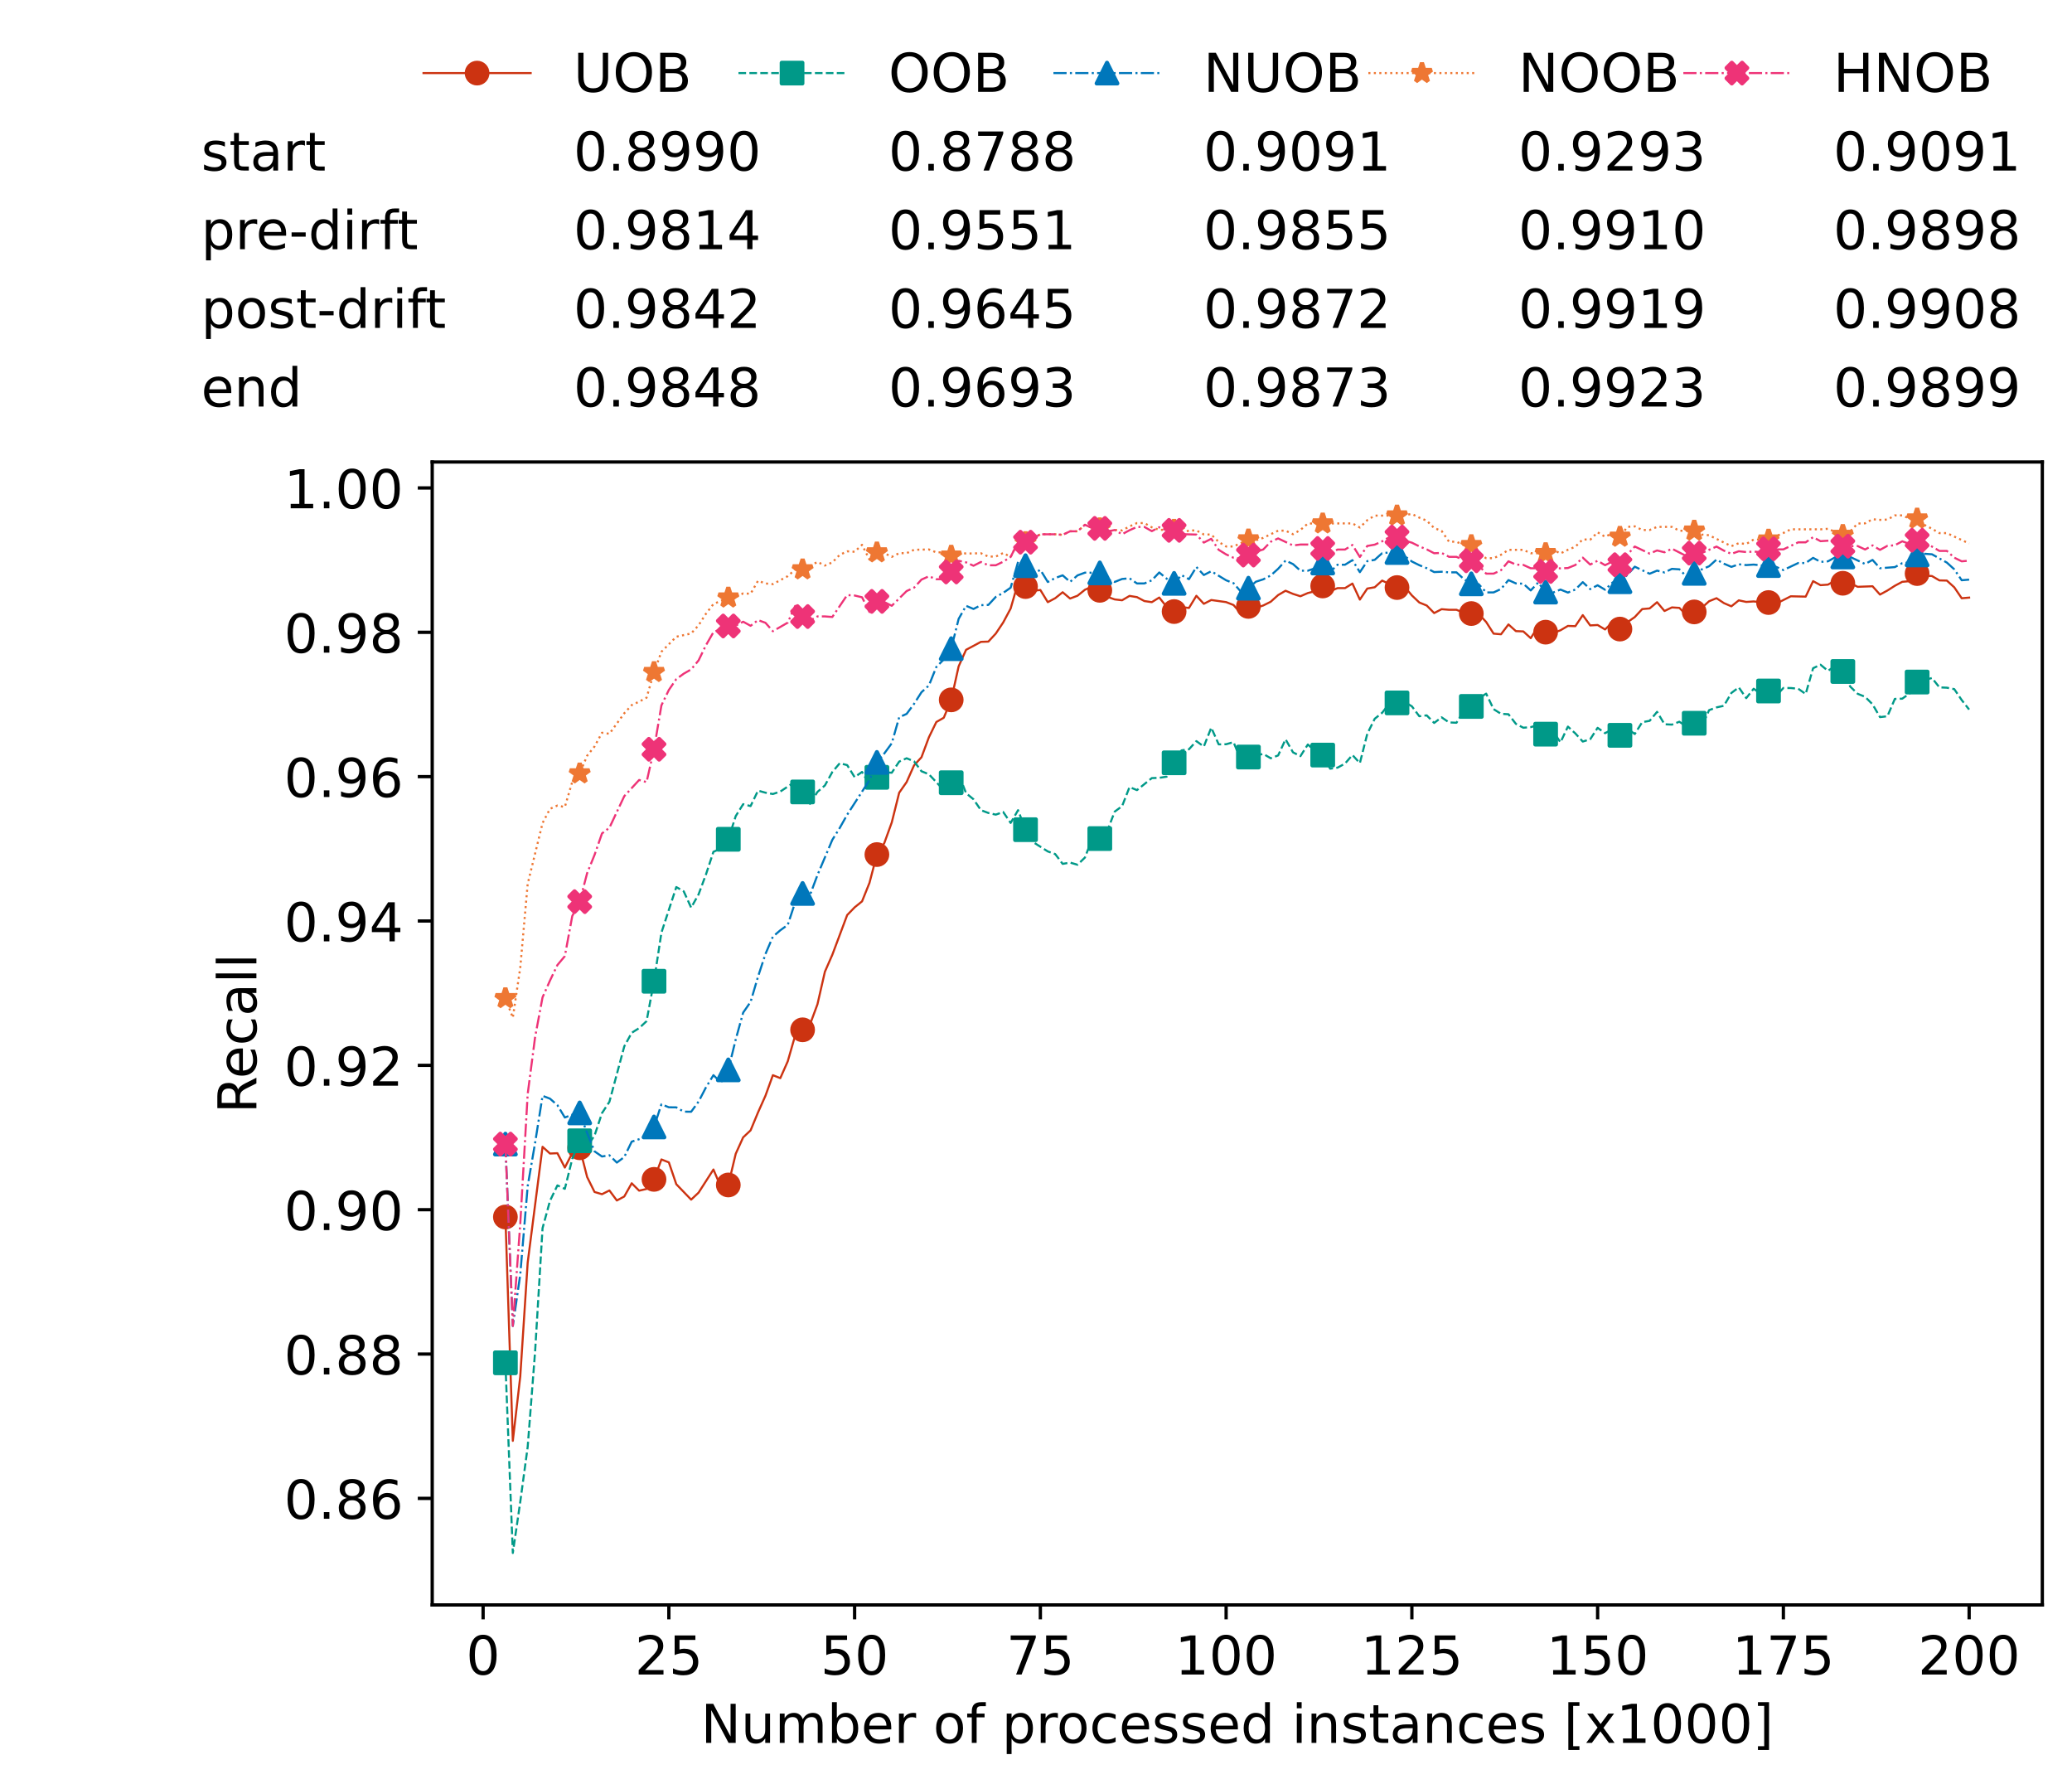<?xml version="1.0" encoding="utf-8" standalone="no"?>
<!DOCTYPE svg PUBLIC "-//W3C//DTD SVG 1.1//EN"
  "http://www.w3.org/Graphics/SVG/1.1/DTD/svg11.dtd">
<!-- Created with matplotlib (https://matplotlib.org/) -->
<svg height="432.615pt" version="1.1" viewBox="0 0 502.65 432.615" width="502.65pt" xmlns="http://www.w3.org/2000/svg" xmlns:xlink="http://www.w3.org/1999/xlink">
 <defs>
  <style type="text/css">*{stroke-linecap:butt;stroke-linejoin:round;}</style>
 </defs>
 <g id="figure_1">
  <g id="patch_1">
   <path d="M 0 432.615 
L 502.65 432.615 
L 502.65 0 
L 0 0 
z
" style="fill:#ffffff;"/>
  </g>
  <g id="axes_1">
   <g id="patch_2">
    <path d="M 104.85 389.252 
L 495.45 389.252 
L 495.45 112.052 
L 104.85 112.052 
z
" style="fill:#ffffff;"/>
   </g>
   <g id="matplotlib.axis_1">
    <g id="xtick_1">
     <g id="line2d_1">
      <defs>
       <path d="M 0 0 
L 0 3.5 
" id="m2a81fa16fb" style="stroke:#000000;stroke-width:0.8;"/>
      </defs>
      <g>
       <use style="stroke:#000000;stroke-width:0.8;" x="117.197" xlink:href="#m2a81fa16fb" y="389.252"/>
      </g>
     </g>
     <g id="text_1">
      <!-- 0 -->
      <g transform="translate(113.061 406.13)scale(0.13 -0.13)">
       <defs>
        <path d="M 31.781 66.406 
Q 24.172 66.406 20.328 58.906 
Q 16.5 51.422 16.5 36.375 
Q 16.5 21.391 20.328 13.891 
Q 24.172 6.391 31.781 6.391 
Q 39.453 6.391 43.281 13.891 
Q 47.125 21.391 47.125 36.375 
Q 47.125 51.422 43.281 58.906 
Q 39.453 66.406 31.781 66.406 
z
M 31.781 74.219 
Q 44.047 74.219 50.516 64.516 
Q 56.984 54.828 56.984 36.375 
Q 56.984 17.969 50.516 8.266 
Q 44.047 -1.422 31.781 -1.422 
Q 19.531 -1.422 13.062 8.266 
Q 6.594 17.969 6.594 36.375 
Q 6.594 54.828 13.062 64.516 
Q 19.531 74.219 31.781 74.219 
z
" id="DejaVuSans-48"/>
       </defs>
       <use xlink:href="#DejaVuSans-48"/>
      </g>
     </g>
    </g>
    <g id="xtick_2">
     <g id="line2d_2">
      <g>
       <use style="stroke:#000000;stroke-width:0.8;" x="162.259" xlink:href="#m2a81fa16fb" y="389.252"/>
      </g>
     </g>
     <g id="text_2">
      <!-- 25 -->
      <g transform="translate(153.988 406.13)scale(0.13 -0.13)">
       <defs>
        <path d="M 19.188 8.297 
L 53.609 8.297 
L 53.609 0 
L 7.328 0 
L 7.328 8.297 
Q 12.938 14.109 22.625 23.891 
Q 32.328 33.688 34.812 36.531 
Q 39.547 41.844 41.422 45.531 
Q 43.312 49.219 43.312 52.781 
Q 43.312 58.594 39.234 62.25 
Q 35.156 65.922 28.609 65.922 
Q 23.969 65.922 18.812 64.312 
Q 13.672 62.703 7.812 59.422 
L 7.812 69.391 
Q 13.766 71.781 18.938 73 
Q 24.125 74.219 28.422 74.219 
Q 39.75 74.219 46.484 68.547 
Q 53.219 62.891 53.219 53.422 
Q 53.219 48.922 51.531 44.891 
Q 49.859 40.875 45.406 35.406 
Q 44.188 33.984 37.641 27.219 
Q 31.109 20.453 19.188 8.297 
z
" id="DejaVuSans-50"/>
        <path d="M 10.797 72.906 
L 49.516 72.906 
L 49.516 64.594 
L 19.828 64.594 
L 19.828 46.734 
Q 21.969 47.469 24.109 47.828 
Q 26.266 48.188 28.422 48.188 
Q 40.625 48.188 47.75 41.5 
Q 54.891 34.812 54.891 23.391 
Q 54.891 11.625 47.562 5.094 
Q 40.234 -1.422 26.906 -1.422 
Q 22.312 -1.422 17.547 -0.641 
Q 12.797 0.141 7.719 1.703 
L 7.719 11.625 
Q 12.109 9.234 16.797 8.062 
Q 21.484 6.891 26.703 6.891 
Q 35.156 6.891 40.078 11.328 
Q 45.016 15.766 45.016 23.391 
Q 45.016 31 40.078 35.438 
Q 35.156 39.891 26.703 39.891 
Q 22.75 39.891 18.812 39.016 
Q 14.891 38.141 10.797 36.281 
z
" id="DejaVuSans-53"/>
       </defs>
       <use xlink:href="#DejaVuSans-50"/>
       <use x="63.623" xlink:href="#DejaVuSans-53"/>
      </g>
     </g>
    </g>
    <g id="xtick_3">
     <g id="line2d_3">
      <g>
       <use style="stroke:#000000;stroke-width:0.8;" x="207.322" xlink:href="#m2a81fa16fb" y="389.252"/>
      </g>
     </g>
     <g id="text_3">
      <!-- 50 -->
      <g transform="translate(199.05 406.13)scale(0.13 -0.13)">
       <use xlink:href="#DejaVuSans-53"/>
       <use x="63.623" xlink:href="#DejaVuSans-48"/>
      </g>
     </g>
    </g>
    <g id="xtick_4">
     <g id="line2d_4">
      <g>
       <use style="stroke:#000000;stroke-width:0.8;" x="252.384" xlink:href="#m2a81fa16fb" y="389.252"/>
      </g>
     </g>
     <g id="text_4">
      <!-- 75 -->
      <g transform="translate(244.113 406.13)scale(0.13 -0.13)">
       <defs>
        <path d="M 8.203 72.906 
L 55.078 72.906 
L 55.078 68.703 
L 28.609 0 
L 18.312 0 
L 43.219 64.594 
L 8.203 64.594 
z
" id="DejaVuSans-55"/>
       </defs>
       <use xlink:href="#DejaVuSans-55"/>
       <use x="63.623" xlink:href="#DejaVuSans-53"/>
      </g>
     </g>
    </g>
    <g id="xtick_5">
     <g id="line2d_5">
      <g>
       <use style="stroke:#000000;stroke-width:0.8;" x="297.446" xlink:href="#m2a81fa16fb" y="389.252"/>
      </g>
     </g>
     <g id="text_5">
      <!-- 100 -->
      <g transform="translate(285.039 406.13)scale(0.13 -0.13)">
       <defs>
        <path d="M 12.406 8.297 
L 28.516 8.297 
L 28.516 63.922 
L 10.984 60.406 
L 10.984 69.391 
L 28.422 72.906 
L 38.281 72.906 
L 38.281 8.297 
L 54.391 8.297 
L 54.391 0 
L 12.406 0 
z
" id="DejaVuSans-49"/>
       </defs>
       <use xlink:href="#DejaVuSans-49"/>
       <use x="63.623" xlink:href="#DejaVuSans-48"/>
       <use x="127.246" xlink:href="#DejaVuSans-48"/>
      </g>
     </g>
    </g>
    <g id="xtick_6">
     <g id="line2d_6">
      <g>
       <use style="stroke:#000000;stroke-width:0.8;" x="342.509" xlink:href="#m2a81fa16fb" y="389.252"/>
      </g>
     </g>
     <g id="text_6">
      <!-- 125 -->
      <g transform="translate(330.102 406.13)scale(0.13 -0.13)">
       <use xlink:href="#DejaVuSans-49"/>
       <use x="63.623" xlink:href="#DejaVuSans-50"/>
       <use x="127.246" xlink:href="#DejaVuSans-53"/>
      </g>
     </g>
    </g>
    <g id="xtick_7">
     <g id="line2d_7">
      <g>
       <use style="stroke:#000000;stroke-width:0.8;" x="387.571" xlink:href="#m2a81fa16fb" y="389.252"/>
      </g>
     </g>
     <g id="text_7">
      <!-- 150 -->
      <g transform="translate(375.164 406.13)scale(0.13 -0.13)">
       <use xlink:href="#DejaVuSans-49"/>
       <use x="63.623" xlink:href="#DejaVuSans-53"/>
       <use x="127.246" xlink:href="#DejaVuSans-48"/>
      </g>
     </g>
    </g>
    <g id="xtick_8">
     <g id="line2d_8">
      <g>
       <use style="stroke:#000000;stroke-width:0.8;" x="432.633" xlink:href="#m2a81fa16fb" y="389.252"/>
      </g>
     </g>
     <g id="text_8">
      <!-- 175 -->
      <g transform="translate(420.226 406.13)scale(0.13 -0.13)">
       <use xlink:href="#DejaVuSans-49"/>
       <use x="63.623" xlink:href="#DejaVuSans-55"/>
       <use x="127.246" xlink:href="#DejaVuSans-53"/>
      </g>
     </g>
    </g>
    <g id="xtick_9">
     <g id="line2d_9">
      <g>
       <use style="stroke:#000000;stroke-width:0.8;" x="477.695" xlink:href="#m2a81fa16fb" y="389.252"/>
      </g>
     </g>
     <g id="text_9">
      <!-- 200 -->
      <g transform="translate(465.289 406.13)scale(0.13 -0.13)">
       <use xlink:href="#DejaVuSans-50"/>
       <use x="63.623" xlink:href="#DejaVuSans-48"/>
       <use x="127.246" xlink:href="#DejaVuSans-48"/>
      </g>
     </g>
    </g>
    <g id="text_10">
     <!-- Number of processed instances [x1000] -->
     <g transform="translate(170.025 422.711)scale(0.13 -0.13)">
      <defs>
       <path d="M 9.812 72.906 
L 23.094 72.906 
L 55.422 11.922 
L 55.422 72.906 
L 64.984 72.906 
L 64.984 0 
L 51.703 0 
L 19.391 60.984 
L 19.391 0 
L 9.812 0 
z
" id="DejaVuSans-78"/>
       <path d="M 8.5 21.578 
L 8.5 54.688 
L 17.484 54.688 
L 17.484 21.922 
Q 17.484 14.156 20.5 10.266 
Q 23.531 6.391 29.594 6.391 
Q 36.859 6.391 41.078 11.031 
Q 45.312 15.672 45.312 23.688 
L 45.312 54.688 
L 54.297 54.688 
L 54.297 0 
L 45.312 0 
L 45.312 8.406 
Q 42.047 3.422 37.719 1 
Q 33.406 -1.422 27.688 -1.422 
Q 18.266 -1.422 13.375 4.438 
Q 8.5 10.297 8.5 21.578 
z
M 31.109 56 
z
" id="DejaVuSans-117"/>
       <path d="M 52 44.188 
Q 55.375 50.25 60.062 53.125 
Q 64.75 56 71.094 56 
Q 79.641 56 84.281 50.016 
Q 88.922 44.047 88.922 33.016 
L 88.922 0 
L 79.891 0 
L 79.891 32.719 
Q 79.891 40.578 77.094 44.375 
Q 74.312 48.188 68.609 48.188 
Q 61.625 48.188 57.562 43.547 
Q 53.516 38.922 53.516 30.906 
L 53.516 0 
L 44.484 0 
L 44.484 32.719 
Q 44.484 40.625 41.703 44.406 
Q 38.922 48.188 33.109 48.188 
Q 26.219 48.188 22.156 43.531 
Q 18.109 38.875 18.109 30.906 
L 18.109 0 
L 9.078 0 
L 9.078 54.688 
L 18.109 54.688 
L 18.109 46.188 
Q 21.188 51.219 25.484 53.609 
Q 29.781 56 35.688 56 
Q 41.656 56 45.828 52.969 
Q 50 49.953 52 44.188 
z
" id="DejaVuSans-109"/>
       <path d="M 48.688 27.297 
Q 48.688 37.203 44.609 42.844 
Q 40.531 48.484 33.406 48.484 
Q 26.266 48.484 22.188 42.844 
Q 18.109 37.203 18.109 27.297 
Q 18.109 17.391 22.188 11.75 
Q 26.266 6.109 33.406 6.109 
Q 40.531 6.109 44.609 11.75 
Q 48.688 17.391 48.688 27.297 
z
M 18.109 46.391 
Q 20.953 51.266 25.266 53.625 
Q 29.594 56 35.594 56 
Q 45.562 56 51.781 48.094 
Q 58.016 40.188 58.016 27.297 
Q 58.016 14.406 51.781 6.484 
Q 45.562 -1.422 35.594 -1.422 
Q 29.594 -1.422 25.266 0.953 
Q 20.953 3.328 18.109 8.203 
L 18.109 0 
L 9.078 0 
L 9.078 75.984 
L 18.109 75.984 
z
" id="DejaVuSans-98"/>
       <path d="M 56.203 29.594 
L 56.203 25.203 
L 14.891 25.203 
Q 15.484 15.922 20.484 11.062 
Q 25.484 6.203 34.422 6.203 
Q 39.594 6.203 44.453 7.469 
Q 49.312 8.734 54.109 11.281 
L 54.109 2.781 
Q 49.266 0.734 44.188 -0.344 
Q 39.109 -1.422 33.891 -1.422 
Q 20.797 -1.422 13.156 6.188 
Q 5.516 13.812 5.516 26.812 
Q 5.516 40.234 12.766 48.109 
Q 20.016 56 32.328 56 
Q 43.359 56 49.781 48.891 
Q 56.203 41.797 56.203 29.594 
z
M 47.219 32.234 
Q 47.125 39.594 43.094 43.984 
Q 39.062 48.391 32.422 48.391 
Q 24.906 48.391 20.391 44.141 
Q 15.875 39.891 15.188 32.172 
z
" id="DejaVuSans-101"/>
       <path d="M 41.109 46.297 
Q 39.594 47.172 37.812 47.578 
Q 36.031 48 33.891 48 
Q 26.266 48 22.188 43.047 
Q 18.109 38.094 18.109 28.812 
L 18.109 0 
L 9.078 0 
L 9.078 54.688 
L 18.109 54.688 
L 18.109 46.188 
Q 20.953 51.172 25.484 53.578 
Q 30.031 56 36.531 56 
Q 37.453 56 38.578 55.875 
Q 39.703 55.766 41.062 55.516 
z
" id="DejaVuSans-114"/>
       <path id="DejaVuSans-32"/>
       <path d="M 30.609 48.391 
Q 23.391 48.391 19.188 42.75 
Q 14.984 37.109 14.984 27.297 
Q 14.984 17.484 19.156 11.844 
Q 23.344 6.203 30.609 6.203 
Q 37.797 6.203 41.984 11.859 
Q 46.188 17.531 46.188 27.297 
Q 46.188 37.016 41.984 42.703 
Q 37.797 48.391 30.609 48.391 
z
M 30.609 56 
Q 42.328 56 49.016 48.375 
Q 55.719 40.766 55.719 27.297 
Q 55.719 13.875 49.016 6.219 
Q 42.328 -1.422 30.609 -1.422 
Q 18.844 -1.422 12.172 6.219 
Q 5.516 13.875 5.516 27.297 
Q 5.516 40.766 12.172 48.375 
Q 18.844 56 30.609 56 
z
" id="DejaVuSans-111"/>
       <path d="M 37.109 75.984 
L 37.109 68.5 
L 28.516 68.5 
Q 23.688 68.5 21.797 66.547 
Q 19.922 64.594 19.922 59.516 
L 19.922 54.688 
L 34.719 54.688 
L 34.719 47.703 
L 19.922 47.703 
L 19.922 0 
L 10.891 0 
L 10.891 47.703 
L 2.297 47.703 
L 2.297 54.688 
L 10.891 54.688 
L 10.891 58.5 
Q 10.891 67.625 15.141 71.797 
Q 19.391 75.984 28.609 75.984 
z
" id="DejaVuSans-102"/>
       <path d="M 18.109 8.203 
L 18.109 -20.797 
L 9.078 -20.797 
L 9.078 54.688 
L 18.109 54.688 
L 18.109 46.391 
Q 20.953 51.266 25.266 53.625 
Q 29.594 56 35.594 56 
Q 45.562 56 51.781 48.094 
Q 58.016 40.188 58.016 27.297 
Q 58.016 14.406 51.781 6.484 
Q 45.562 -1.422 35.594 -1.422 
Q 29.594 -1.422 25.266 0.953 
Q 20.953 3.328 18.109 8.203 
z
M 48.688 27.297 
Q 48.688 37.203 44.609 42.844 
Q 40.531 48.484 33.406 48.484 
Q 26.266 48.484 22.188 42.844 
Q 18.109 37.203 18.109 27.297 
Q 18.109 17.391 22.188 11.75 
Q 26.266 6.109 33.406 6.109 
Q 40.531 6.109 44.609 11.75 
Q 48.688 17.391 48.688 27.297 
z
" id="DejaVuSans-112"/>
       <path d="M 48.781 52.594 
L 48.781 44.188 
Q 44.969 46.297 41.141 47.344 
Q 37.312 48.391 33.406 48.391 
Q 24.656 48.391 19.812 42.844 
Q 14.984 37.312 14.984 27.297 
Q 14.984 17.281 19.812 11.734 
Q 24.656 6.203 33.406 6.203 
Q 37.312 6.203 41.141 7.25 
Q 44.969 8.297 48.781 10.406 
L 48.781 2.094 
Q 45.016 0.344 40.984 -0.531 
Q 36.969 -1.422 32.422 -1.422 
Q 20.062 -1.422 12.781 6.344 
Q 5.516 14.109 5.516 27.297 
Q 5.516 40.672 12.859 48.328 
Q 20.219 56 33.016 56 
Q 37.156 56 41.109 55.141 
Q 45.062 54.297 48.781 52.594 
z
" id="DejaVuSans-99"/>
       <path d="M 44.281 53.078 
L 44.281 44.578 
Q 40.484 46.531 36.375 47.5 
Q 32.281 48.484 27.875 48.484 
Q 21.188 48.484 17.844 46.438 
Q 14.5 44.391 14.5 40.281 
Q 14.5 37.156 16.891 35.375 
Q 19.281 33.594 26.516 31.984 
L 29.594 31.297 
Q 39.156 29.25 43.188 25.516 
Q 47.219 21.781 47.219 15.094 
Q 47.219 7.469 41.188 3.016 
Q 35.156 -1.422 24.609 -1.422 
Q 20.219 -1.422 15.453 -0.562 
Q 10.688 0.297 5.422 2 
L 5.422 11.281 
Q 10.406 8.688 15.234 7.391 
Q 20.062 6.109 24.812 6.109 
Q 31.156 6.109 34.562 8.281 
Q 37.984 10.453 37.984 14.406 
Q 37.984 18.062 35.516 20.016 
Q 33.062 21.969 24.703 23.781 
L 21.578 24.516 
Q 13.234 26.266 9.516 29.906 
Q 5.812 33.547 5.812 39.891 
Q 5.812 47.609 11.281 51.797 
Q 16.75 56 26.812 56 
Q 31.781 56 36.172 55.266 
Q 40.578 54.547 44.281 53.078 
z
" id="DejaVuSans-115"/>
       <path d="M 45.406 46.391 
L 45.406 75.984 
L 54.391 75.984 
L 54.391 0 
L 45.406 0 
L 45.406 8.203 
Q 42.578 3.328 38.25 0.953 
Q 33.938 -1.422 27.875 -1.422 
Q 17.969 -1.422 11.734 6.484 
Q 5.516 14.406 5.516 27.297 
Q 5.516 40.188 11.734 48.094 
Q 17.969 56 27.875 56 
Q 33.938 56 38.25 53.625 
Q 42.578 51.266 45.406 46.391 
z
M 14.797 27.297 
Q 14.797 17.391 18.875 11.75 
Q 22.953 6.109 30.078 6.109 
Q 37.203 6.109 41.297 11.75 
Q 45.406 17.391 45.406 27.297 
Q 45.406 37.203 41.297 42.844 
Q 37.203 48.484 30.078 48.484 
Q 22.953 48.484 18.875 42.844 
Q 14.797 37.203 14.797 27.297 
z
" id="DejaVuSans-100"/>
       <path d="M 9.422 54.688 
L 18.406 54.688 
L 18.406 0 
L 9.422 0 
z
M 9.422 75.984 
L 18.406 75.984 
L 18.406 64.594 
L 9.422 64.594 
z
" id="DejaVuSans-105"/>
       <path d="M 54.891 33.016 
L 54.891 0 
L 45.906 0 
L 45.906 32.719 
Q 45.906 40.484 42.875 44.328 
Q 39.844 48.188 33.797 48.188 
Q 26.516 48.188 22.312 43.547 
Q 18.109 38.922 18.109 30.906 
L 18.109 0 
L 9.078 0 
L 9.078 54.688 
L 18.109 54.688 
L 18.109 46.188 
Q 21.344 51.125 25.703 53.562 
Q 30.078 56 35.797 56 
Q 45.219 56 50.047 50.172 
Q 54.891 44.344 54.891 33.016 
z
" id="DejaVuSans-110"/>
       <path d="M 18.312 70.219 
L 18.312 54.688 
L 36.812 54.688 
L 36.812 47.703 
L 18.312 47.703 
L 18.312 18.016 
Q 18.312 11.328 20.141 9.422 
Q 21.969 7.516 27.594 7.516 
L 36.812 7.516 
L 36.812 0 
L 27.594 0 
Q 17.188 0 13.234 3.875 
Q 9.281 7.766 9.281 18.016 
L 9.281 47.703 
L 2.688 47.703 
L 2.688 54.688 
L 9.281 54.688 
L 9.281 70.219 
z
" id="DejaVuSans-116"/>
       <path d="M 34.281 27.484 
Q 23.391 27.484 19.188 25 
Q 14.984 22.516 14.984 16.5 
Q 14.984 11.719 18.141 8.906 
Q 21.297 6.109 26.703 6.109 
Q 34.188 6.109 38.703 11.406 
Q 43.219 16.703 43.219 25.484 
L 43.219 27.484 
z
M 52.203 31.203 
L 52.203 0 
L 43.219 0 
L 43.219 8.297 
Q 40.141 3.328 35.547 0.953 
Q 30.953 -1.422 24.312 -1.422 
Q 15.922 -1.422 10.953 3.297 
Q 6 8.016 6 15.922 
Q 6 25.141 12.172 29.828 
Q 18.359 34.516 30.609 34.516 
L 43.219 34.516 
L 43.219 35.406 
Q 43.219 41.609 39.141 45 
Q 35.062 48.391 27.688 48.391 
Q 23 48.391 18.547 47.266 
Q 14.109 46.141 10.016 43.891 
L 10.016 52.203 
Q 14.938 54.109 19.578 55.047 
Q 24.219 56 28.609 56 
Q 40.484 56 46.344 49.844 
Q 52.203 43.703 52.203 31.203 
z
" id="DejaVuSans-97"/>
       <path d="M 8.594 75.984 
L 29.297 75.984 
L 29.297 69 
L 17.578 69 
L 17.578 -6.203 
L 29.297 -6.203 
L 29.297 -13.188 
L 8.594 -13.188 
z
" id="DejaVuSans-91"/>
       <path d="M 54.891 54.688 
L 35.109 28.078 
L 55.906 0 
L 45.312 0 
L 29.391 21.484 
L 13.484 0 
L 2.875 0 
L 24.125 28.609 
L 4.688 54.688 
L 15.281 54.688 
L 29.781 35.203 
L 44.281 54.688 
z
" id="DejaVuSans-120"/>
       <path d="M 30.422 75.984 
L 30.422 -13.188 
L 9.719 -13.188 
L 9.719 -6.203 
L 21.391 -6.203 
L 21.391 69 
L 9.719 69 
L 9.719 75.984 
z
" id="DejaVuSans-93"/>
      </defs>
      <use xlink:href="#DejaVuSans-78"/>
      <use x="74.805" xlink:href="#DejaVuSans-117"/>
      <use x="138.184" xlink:href="#DejaVuSans-109"/>
      <use x="235.596" xlink:href="#DejaVuSans-98"/>
      <use x="299.072" xlink:href="#DejaVuSans-101"/>
      <use x="360.596" xlink:href="#DejaVuSans-114"/>
      <use x="401.709" xlink:href="#DejaVuSans-32"/>
      <use x="433.496" xlink:href="#DejaVuSans-111"/>
      <use x="494.678" xlink:href="#DejaVuSans-102"/>
      <use x="529.883" xlink:href="#DejaVuSans-32"/>
      <use x="561.67" xlink:href="#DejaVuSans-112"/>
      <use x="625.146" xlink:href="#DejaVuSans-114"/>
      <use x="664.01" xlink:href="#DejaVuSans-111"/>
      <use x="725.191" xlink:href="#DejaVuSans-99"/>
      <use x="780.172" xlink:href="#DejaVuSans-101"/>
      <use x="841.695" xlink:href="#DejaVuSans-115"/>
      <use x="893.795" xlink:href="#DejaVuSans-115"/>
      <use x="945.895" xlink:href="#DejaVuSans-101"/>
      <use x="1007.418" xlink:href="#DejaVuSans-100"/>
      <use x="1070.895" xlink:href="#DejaVuSans-32"/>
      <use x="1102.682" xlink:href="#DejaVuSans-105"/>
      <use x="1130.465" xlink:href="#DejaVuSans-110"/>
      <use x="1193.844" xlink:href="#DejaVuSans-115"/>
      <use x="1245.943" xlink:href="#DejaVuSans-116"/>
      <use x="1285.152" xlink:href="#DejaVuSans-97"/>
      <use x="1346.432" xlink:href="#DejaVuSans-110"/>
      <use x="1409.811" xlink:href="#DejaVuSans-99"/>
      <use x="1464.791" xlink:href="#DejaVuSans-101"/>
      <use x="1526.314" xlink:href="#DejaVuSans-115"/>
      <use x="1578.414" xlink:href="#DejaVuSans-32"/>
      <use x="1610.201" xlink:href="#DejaVuSans-91"/>
      <use x="1649.215" xlink:href="#DejaVuSans-120"/>
      <use x="1708.395" xlink:href="#DejaVuSans-49"/>
      <use x="1772.018" xlink:href="#DejaVuSans-48"/>
      <use x="1835.641" xlink:href="#DejaVuSans-48"/>
      <use x="1899.264" xlink:href="#DejaVuSans-48"/>
      <use x="1962.887" xlink:href="#DejaVuSans-93"/>
     </g>
    </g>
   </g>
   <g id="matplotlib.axis_2">
    <g id="ytick_1">
     <g id="line2d_10">
      <defs>
       <path d="M 0 0 
L -3.5 0 
" id="m9797f65039" style="stroke:#000000;stroke-width:0.8;"/>
      </defs>
      <g>
       <use style="stroke:#000000;stroke-width:0.8;" x="104.85" xlink:href="#m9797f65039" y="363.413"/>
      </g>
     </g>
     <g id="text_11">
      <!-- 0.86 -->
      <g transform="translate(68.905 368.352)scale(0.13 -0.13)">
       <defs>
        <path d="M 10.688 12.406 
L 21 12.406 
L 21 0 
L 10.688 0 
z
" id="DejaVuSans-46"/>
        <path d="M 31.781 34.625 
Q 24.75 34.625 20.719 30.859 
Q 16.703 27.094 16.703 20.516 
Q 16.703 13.922 20.719 10.156 
Q 24.75 6.391 31.781 6.391 
Q 38.812 6.391 42.859 10.172 
Q 46.922 13.969 46.922 20.516 
Q 46.922 27.094 42.891 30.859 
Q 38.875 34.625 31.781 34.625 
z
M 21.922 38.812 
Q 15.578 40.375 12.031 44.719 
Q 8.5 49.078 8.5 55.328 
Q 8.5 64.062 14.719 69.141 
Q 20.953 74.219 31.781 74.219 
Q 42.672 74.219 48.875 69.141 
Q 55.078 64.062 55.078 55.328 
Q 55.078 49.078 51.531 44.719 
Q 48 40.375 41.703 38.812 
Q 48.828 37.156 52.797 32.312 
Q 56.781 27.484 56.781 20.516 
Q 56.781 9.906 50.312 4.234 
Q 43.844 -1.422 31.781 -1.422 
Q 19.734 -1.422 13.25 4.234 
Q 6.781 9.906 6.781 20.516 
Q 6.781 27.484 10.781 32.312 
Q 14.797 37.156 21.922 38.812 
z
M 18.312 54.391 
Q 18.312 48.734 21.844 45.562 
Q 25.391 42.391 31.781 42.391 
Q 38.141 42.391 41.719 45.562 
Q 45.312 48.734 45.312 54.391 
Q 45.312 60.062 41.719 63.234 
Q 38.141 66.406 31.781 66.406 
Q 25.391 66.406 21.844 63.234 
Q 18.312 60.062 18.312 54.391 
z
" id="DejaVuSans-56"/>
        <path d="M 33.016 40.375 
Q 26.375 40.375 22.484 35.828 
Q 18.609 31.297 18.609 23.391 
Q 18.609 15.531 22.484 10.953 
Q 26.375 6.391 33.016 6.391 
Q 39.656 6.391 43.531 10.953 
Q 47.406 15.531 47.406 23.391 
Q 47.406 31.297 43.531 35.828 
Q 39.656 40.375 33.016 40.375 
z
M 52.594 71.297 
L 52.594 62.312 
Q 48.875 64.062 45.094 64.984 
Q 41.312 65.922 37.594 65.922 
Q 27.828 65.922 22.672 59.328 
Q 17.531 52.734 16.797 39.406 
Q 19.672 43.656 24.016 45.922 
Q 28.375 48.188 33.594 48.188 
Q 44.578 48.188 50.953 41.516 
Q 57.328 34.859 57.328 23.391 
Q 57.328 12.156 50.688 5.359 
Q 44.047 -1.422 33.016 -1.422 
Q 20.359 -1.422 13.672 8.266 
Q 6.984 17.969 6.984 36.375 
Q 6.984 53.656 15.188 63.938 
Q 23.391 74.219 37.203 74.219 
Q 40.922 74.219 44.703 73.484 
Q 48.484 72.75 52.594 71.297 
z
" id="DejaVuSans-54"/>
       </defs>
       <use xlink:href="#DejaVuSans-48"/>
       <use x="63.623" xlink:href="#DejaVuSans-46"/>
       <use x="95.41" xlink:href="#DejaVuSans-56"/>
       <use x="159.033" xlink:href="#DejaVuSans-54"/>
      </g>
     </g>
    </g>
    <g id="ytick_2">
     <g id="line2d_11">
      <g>
       <use style="stroke:#000000;stroke-width:0.8;" x="104.85" xlink:href="#m9797f65039" y="328.403"/>
      </g>
     </g>
     <g id="text_12">
      <!-- 0.88 -->
      <g transform="translate(68.905 333.342)scale(0.13 -0.13)">
       <use xlink:href="#DejaVuSans-48"/>
       <use x="63.623" xlink:href="#DejaVuSans-46"/>
       <use x="95.41" xlink:href="#DejaVuSans-56"/>
       <use x="159.033" xlink:href="#DejaVuSans-56"/>
      </g>
     </g>
    </g>
    <g id="ytick_3">
     <g id="line2d_12">
      <g>
       <use style="stroke:#000000;stroke-width:0.8;" x="104.85" xlink:href="#m9797f65039" y="293.393"/>
      </g>
     </g>
     <g id="text_13">
      <!-- 0.90 -->
      <g transform="translate(68.905 298.332)scale(0.13 -0.13)">
       <defs>
        <path d="M 10.984 1.516 
L 10.984 10.5 
Q 14.703 8.734 18.5 7.812 
Q 22.312 6.891 25.984 6.891 
Q 35.75 6.891 40.891 13.453 
Q 46.047 20.016 46.781 33.406 
Q 43.953 29.203 39.594 26.953 
Q 35.25 24.703 29.984 24.703 
Q 19.047 24.703 12.672 31.312 
Q 6.297 37.938 6.297 49.422 
Q 6.297 60.641 12.938 67.422 
Q 19.578 74.219 30.609 74.219 
Q 43.266 74.219 49.922 64.516 
Q 56.594 54.828 56.594 36.375 
Q 56.594 19.141 48.406 8.859 
Q 40.234 -1.422 26.422 -1.422 
Q 22.703 -1.422 18.891 -0.688 
Q 15.094 0.047 10.984 1.516 
z
M 30.609 32.422 
Q 37.25 32.422 41.125 36.953 
Q 45.016 41.5 45.016 49.422 
Q 45.016 57.281 41.125 61.844 
Q 37.25 66.406 30.609 66.406 
Q 23.969 66.406 20.094 61.844 
Q 16.219 57.281 16.219 49.422 
Q 16.219 41.5 20.094 36.953 
Q 23.969 32.422 30.609 32.422 
z
" id="DejaVuSans-57"/>
       </defs>
       <use xlink:href="#DejaVuSans-48"/>
       <use x="63.623" xlink:href="#DejaVuSans-46"/>
       <use x="95.41" xlink:href="#DejaVuSans-57"/>
       <use x="159.033" xlink:href="#DejaVuSans-48"/>
      </g>
     </g>
    </g>
    <g id="ytick_4">
     <g id="line2d_13">
      <g>
       <use style="stroke:#000000;stroke-width:0.8;" x="104.85" xlink:href="#m9797f65039" y="258.383"/>
      </g>
     </g>
     <g id="text_14">
      <!-- 0.92 -->
      <g transform="translate(68.905 263.322)scale(0.13 -0.13)">
       <use xlink:href="#DejaVuSans-48"/>
       <use x="63.623" xlink:href="#DejaVuSans-46"/>
       <use x="95.41" xlink:href="#DejaVuSans-57"/>
       <use x="159.033" xlink:href="#DejaVuSans-50"/>
      </g>
     </g>
    </g>
    <g id="ytick_5">
     <g id="line2d_14">
      <g>
       <use style="stroke:#000000;stroke-width:0.8;" x="104.85" xlink:href="#m9797f65039" y="223.372"/>
      </g>
     </g>
     <g id="text_15">
      <!-- 0.94 -->
      <g transform="translate(68.905 228.311)scale(0.13 -0.13)">
       <defs>
        <path d="M 37.797 64.312 
L 12.891 25.391 
L 37.797 25.391 
z
M 35.203 72.906 
L 47.609 72.906 
L 47.609 25.391 
L 58.016 25.391 
L 58.016 17.188 
L 47.609 17.188 
L 47.609 0 
L 37.797 0 
L 37.797 17.188 
L 4.891 17.188 
L 4.891 26.703 
z
" id="DejaVuSans-52"/>
       </defs>
       <use xlink:href="#DejaVuSans-48"/>
       <use x="63.623" xlink:href="#DejaVuSans-46"/>
       <use x="95.41" xlink:href="#DejaVuSans-57"/>
       <use x="159.033" xlink:href="#DejaVuSans-52"/>
      </g>
     </g>
    </g>
    <g id="ytick_6">
     <g id="line2d_15">
      <g>
       <use style="stroke:#000000;stroke-width:0.8;" x="104.85" xlink:href="#m9797f65039" y="188.362"/>
      </g>
     </g>
     <g id="text_16">
      <!-- 0.96 -->
      <g transform="translate(68.905 193.301)scale(0.13 -0.13)">
       <use xlink:href="#DejaVuSans-48"/>
       <use x="63.623" xlink:href="#DejaVuSans-46"/>
       <use x="95.41" xlink:href="#DejaVuSans-57"/>
       <use x="159.033" xlink:href="#DejaVuSans-54"/>
      </g>
     </g>
    </g>
    <g id="ytick_7">
     <g id="line2d_16">
      <g>
       <use style="stroke:#000000;stroke-width:0.8;" x="104.85" xlink:href="#m9797f65039" y="153.352"/>
      </g>
     </g>
     <g id="text_17">
      <!-- 0.98 -->
      <g transform="translate(68.905 158.291)scale(0.13 -0.13)">
       <use xlink:href="#DejaVuSans-48"/>
       <use x="63.623" xlink:href="#DejaVuSans-46"/>
       <use x="95.41" xlink:href="#DejaVuSans-57"/>
       <use x="159.033" xlink:href="#DejaVuSans-56"/>
      </g>
     </g>
    </g>
    <g id="ytick_8">
     <g id="line2d_17">
      <g>
       <use style="stroke:#000000;stroke-width:0.8;" x="104.85" xlink:href="#m9797f65039" y="118.341"/>
      </g>
     </g>
     <g id="text_18">
      <!-- 1.00 -->
      <g transform="translate(68.905 123.28)scale(0.13 -0.13)">
       <use xlink:href="#DejaVuSans-49"/>
       <use x="63.623" xlink:href="#DejaVuSans-46"/>
       <use x="95.41" xlink:href="#DejaVuSans-48"/>
       <use x="159.033" xlink:href="#DejaVuSans-48"/>
      </g>
     </g>
    </g>
    <g id="text_19">
     <!-- Recall -->
     <g transform="translate(62.201 270.044)rotate(-90)scale(0.13 -0.13)">
      <defs>
       <path d="M 44.391 34.188 
Q 47.562 33.109 50.562 29.594 
Q 53.562 26.078 56.594 19.922 
L 66.609 0 
L 56 0 
L 46.688 18.703 
Q 43.062 26.031 39.672 28.422 
Q 36.281 30.812 30.422 30.812 
L 19.672 30.812 
L 19.672 0 
L 9.812 0 
L 9.812 72.906 
L 32.078 72.906 
Q 44.578 72.906 50.734 67.672 
Q 56.891 62.453 56.891 51.906 
Q 56.891 45.016 53.688 40.469 
Q 50.484 35.938 44.391 34.188 
z
M 19.672 64.797 
L 19.672 38.922 
L 32.078 38.922 
Q 39.203 38.922 42.844 42.219 
Q 46.484 45.516 46.484 51.906 
Q 46.484 58.297 42.844 61.547 
Q 39.203 64.797 32.078 64.797 
z
" id="DejaVuSans-82"/>
       <path d="M 9.422 75.984 
L 18.406 75.984 
L 18.406 0 
L 9.422 0 
z
" id="DejaVuSans-108"/>
      </defs>
      <use xlink:href="#DejaVuSans-82"/>
      <use x="64.982" xlink:href="#DejaVuSans-101"/>
      <use x="126.506" xlink:href="#DejaVuSans-99"/>
      <use x="181.486" xlink:href="#DejaVuSans-97"/>
      <use x="242.766" xlink:href="#DejaVuSans-108"/>
      <use x="270.549" xlink:href="#DejaVuSans-108"/>
     </g>
    </g>
   </g>
   <g id="line2d_18"/>
   <g id="line2d_19"/>
   <g id="line2d_20"/>
   <g id="line2d_21"/>
   <g id="line2d_22"/>
   <g id="line2d_23">
    <path clip-path="url(#pfac77f1d3a)" d="M 122.605 295.161 
L 124.407 349.456 
L 126.21 333.839 
L 128.012 306.223 
L 131.617 278.136 
L 133.419 279.772 
L 135.222 279.689 
L 137.024 283.174 
L 138.827 279.658 
L 140.629 278.378 
L 142.432 285.464 
L 144.234 289.097 
L 146.037 289.635 
L 147.839 288.729 
L 149.642 291.161 
L 151.444 290.189 
L 153.247 286.985 
L 155.049 288.777 
L 156.852 288.359 
L 158.654 286.036 
L 160.457 281.205 
L 162.259 281.917 
L 164.062 287.211 
L 167.667 290.953 
L 169.469 289.256 
L 173.074 283.642 
L 174.877 287.893 
L 176.679 287.396 
L 178.482 279.831 
L 180.284 275.847 
L 182.087 274.151 
L 183.889 269.802 
L 185.692 265.761 
L 187.494 260.769 
L 189.297 261.485 
L 191.099 257.417 
L 192.902 251.136 
L 196.507 248.448 
L 198.309 243.572 
L 200.112 235.679 
L 201.914 231.566 
L 205.519 221.931 
L 207.322 220.07 
L 209.124 218.61 
L 210.927 214.127 
L 212.729 207.263 
L 214.532 204.456 
L 216.334 199.474 
L 218.137 192.255 
L 219.939 189.681 
L 221.742 185.622 
L 223.544 183.657 
L 225.347 178.81 
L 227.149 175.109 
L 228.952 174.074 
L 230.754 169.744 
L 232.557 161.623 
L 234.359 157.603 
L 237.964 155.672 
L 239.767 155.611 
L 241.569 153.666 
L 243.372 150.961 
L 245.174 147.591 
L 246.976 141.339 
L 250.581 143.296 
L 252.384 143.094 
L 254.186 146.045 
L 255.989 145.083 
L 257.791 143.639 
L 259.594 145.167 
L 261.396 144.484 
L 263.199 143.03 
L 265.001 142.241 
L 266.804 143.174 
L 268.606 144.737 
L 270.409 145.374 
L 272.211 145.585 
L 274.014 144.526 
L 275.816 144.823 
L 277.619 145.775 
L 279.421 146.043 
L 281.224 144.922 
L 283.026 147.186 
L 284.829 148.324 
L 286.631 147.249 
L 288.434 147.45 
L 290.236 144.5 
L 292.039 146.445 
L 293.841 145.524 
L 297.446 146.031 
L 299.249 146.74 
L 301.051 148.824 
L 302.854 147.073 
L 304.656 147.434 
L 306.459 146.847 
L 308.261 145.947 
L 310.064 144.326 
L 311.866 143.273 
L 313.669 144.038 
L 315.471 144.614 
L 317.274 143.833 
L 319.076 143.374 
L 320.879 142.117 
L 322.681 143.364 
L 324.484 142.643 
L 326.286 142.643 
L 328.089 141.532 
L 329.891 145.422 
L 331.694 142.742 
L 333.496 142.43 
L 335.299 140.809 
L 338.904 142.504 
L 340.706 142.247 
L 342.509 144.408 
L 344.311 146.126 
L 346.114 146.861 
L 347.916 148.691 
L 349.719 147.749 
L 351.521 147.894 
L 353.324 147.894 
L 355.126 148.639 
L 358.731 148.902 
L 360.533 150.856 
L 362.336 153.679 
L 364.138 153.829 
L 365.941 151.448 
L 367.743 153.069 
L 369.546 153.14 
L 371.348 154.776 
L 373.151 151.89 
L 374.953 153.321 
L 376.756 153.557 
L 378.558 152.864 
L 380.361 151.806 
L 382.163 151.866 
L 383.966 149.186 
L 385.768 151.684 
L 387.571 151.585 
L 389.373 152.665 
L 391.176 150.919 
L 392.978 152.572 
L 394.781 150.912 
L 396.583 149.661 
L 398.386 147.722 
L 400.188 147.564 
L 401.991 146.055 
L 403.793 148.185 
L 405.596 147.319 
L 407.398 147.433 
L 409.201 149.238 
L 411.003 148.41 
L 412.806 147.439 
L 414.608 145.821 
L 416.411 145.084 
L 418.213 146.277 
L 420.016 147.052 
L 421.818 145.603 
L 423.621 145.987 
L 425.423 145.869 
L 430.831 146.438 
L 434.436 144.617 
L 438.041 144.703 
L 439.843 140.951 
L 441.646 141.924 
L 443.448 141.794 
L 445.251 140.785 
L 447.053 141.459 
L 448.856 141.449 
L 450.658 142.323 
L 454.263 142.186 
L 456.066 144.205 
L 457.868 143.223 
L 459.671 142.072 
L 461.473 141.11 
L 463.276 140.951 
L 465.078 139.109 
L 466.881 139.589 
L 468.683 139.714 
L 470.485 140.769 
L 472.288 140.808 
L 474.09 142.444 
L 475.893 145.097 
L 477.695 144.942 
L 477.695 144.942 
" style="fill:none;stroke:#cc3311;stroke-linecap:square;stroke-width:0.5;"/>
    <defs>
     <path d="M 0 2.5 
C 0.663 2.5 1.299 2.237 1.768 1.768 
C 2.237 1.299 2.5 0.663 2.5 0 
C 2.5 -0.663 2.237 -1.299 1.768 -1.768 
C 1.299 -2.237 0.663 -2.5 0 -2.5 
C -0.663 -2.5 -1.299 -2.237 -1.768 -1.768 
C -2.237 -1.299 -2.5 -0.663 -2.5 0 
C -2.5 0.663 -2.237 1.299 -1.768 1.768 
C -1.299 2.237 -0.663 2.5 0 2.5 
z
" id="m6ab45163fa" style="stroke:#cc3311;"/>
    </defs>
    <g clip-path="url(#pfac77f1d3a)">
     <use style="fill:#cc3311;stroke:#cc3311;" x="122.605" xlink:href="#m6ab45163fa" y="295.161"/>
     <use style="fill:#cc3311;stroke:#cc3311;" x="140.629" xlink:href="#m6ab45163fa" y="278.378"/>
     <use style="fill:#cc3311;stroke:#cc3311;" x="158.654" xlink:href="#m6ab45163fa" y="286.036"/>
     <use style="fill:#cc3311;stroke:#cc3311;" x="176.679" xlink:href="#m6ab45163fa" y="287.396"/>
     <use style="fill:#cc3311;stroke:#cc3311;" x="194.704" xlink:href="#m6ab45163fa" y="249.766"/>
     <use style="fill:#cc3311;stroke:#cc3311;" x="212.729" xlink:href="#m6ab45163fa" y="207.263"/>
     <use style="fill:#cc3311;stroke:#cc3311;" x="230.754" xlink:href="#m6ab45163fa" y="169.744"/>
     <use style="fill:#cc3311;stroke:#cc3311;" x="248.779" xlink:href="#m6ab45163fa" y="142.26"/>
     <use style="fill:#cc3311;stroke:#cc3311;" x="266.804" xlink:href="#m6ab45163fa" y="143.174"/>
     <use style="fill:#cc3311;stroke:#cc3311;" x="284.829" xlink:href="#m6ab45163fa" y="148.324"/>
     <use style="fill:#cc3311;stroke:#cc3311;" x="302.854" xlink:href="#m6ab45163fa" y="147.073"/>
     <use style="fill:#cc3311;stroke:#cc3311;" x="320.879" xlink:href="#m6ab45163fa" y="142.117"/>
     <use style="fill:#cc3311;stroke:#cc3311;" x="338.904" xlink:href="#m6ab45163fa" y="142.504"/>
     <use style="fill:#cc3311;stroke:#cc3311;" x="356.928" xlink:href="#m6ab45163fa" y="148.808"/>
     <use style="fill:#cc3311;stroke:#cc3311;" x="374.953" xlink:href="#m6ab45163fa" y="153.321"/>
     <use style="fill:#cc3311;stroke:#cc3311;" x="392.978" xlink:href="#m6ab45163fa" y="152.572"/>
     <use style="fill:#cc3311;stroke:#cc3311;" x="411.003" xlink:href="#m6ab45163fa" y="148.41"/>
     <use style="fill:#cc3311;stroke:#cc3311;" x="429.028" xlink:href="#m6ab45163fa" y="146.137"/>
     <use style="fill:#cc3311;stroke:#cc3311;" x="447.053" xlink:href="#m6ab45163fa" y="141.459"/>
     <use style="fill:#cc3311;stroke:#cc3311;" x="465.078" xlink:href="#m6ab45163fa" y="139.109"/>
    </g>
   </g>
   <g id="line2d_24"/>
   <g id="line2d_25"/>
   <g id="line2d_26"/>
   <g id="line2d_27"/>
   <g id="line2d_28">
    <path clip-path="url(#pfac77f1d3a)" d="M 122.605 330.525 
L 124.407 376.652 
L 126.21 364.254 
L 128.012 350.915 
L 129.815 327.741 
L 131.617 297.871 
L 133.419 291.251 
L 135.222 287.5 
L 137.024 288.333 
L 138.827 281.059 
L 140.629 276.677 
L 142.432 278.07 
L 144.234 275.402 
L 146.037 269.972 
L 147.839 267.223 
L 151.444 253.785 
L 153.247 250.488 
L 155.049 249.352 
L 156.852 247.664 
L 158.654 237.986 
L 160.457 226.196 
L 164.062 215.145 
L 165.864 216.175 
L 167.667 220.136 
L 169.469 216.909 
L 171.272 212.047 
L 173.074 206.58 
L 174.877 205.846 
L 176.679 203.553 
L 178.482 197.926 
L 180.284 195.041 
L 182.087 195.5 
L 183.889 191.749 
L 185.692 192.255 
L 187.494 192.574 
L 189.297 191.981 
L 192.902 189.57 
L 194.704 192.072 
L 196.507 194.955 
L 198.309 192.066 
L 200.112 190.5 
L 201.914 187.245 
L 203.717 185.109 
L 205.519 185.567 
L 207.322 188.483 
L 209.124 187.226 
L 210.927 190.242 
L 212.729 188.526 
L 214.532 187.282 
L 216.334 187.417 
L 218.137 184.71 
L 219.939 183.903 
L 221.742 184.648 
L 223.544 187.057 
L 225.347 187.787 
L 228.952 191.635 
L 230.754 189.839 
L 232.557 187.69 
L 234.359 192.374 
L 236.162 193.85 
L 237.964 196.493 
L 239.767 197.173 
L 241.569 197.574 
L 243.372 196.941 
L 245.174 199.588 
L 246.976 196.496 
L 248.779 201.229 
L 250.581 204.209 
L 254.186 206.501 
L 255.989 207.145 
L 257.791 209.519 
L 259.594 209.207 
L 261.396 209.73 
L 263.199 207.98 
L 265.001 203.271 
L 266.804 203.386 
L 268.606 201.562 
L 270.409 196.855 
L 272.211 195.52 
L 274.014 190.889 
L 275.816 191.631 
L 279.421 188.717 
L 281.224 188.649 
L 283.026 188.369 
L 284.829 185.009 
L 286.631 181.989 
L 288.434 181.718 
L 290.236 179.751 
L 292.039 181.063 
L 293.841 176.476 
L 295.644 180.536 
L 297.446 180.502 
L 299.249 179.995 
L 301.051 184.395 
L 302.854 183.606 
L 306.459 182.846 
L 308.261 183.9 
L 310.064 183.22 
L 311.866 179.313 
L 313.669 182.465 
L 315.471 183.391 
L 317.274 180.565 
L 319.076 182.206 
L 320.879 183.132 
L 322.681 186.438 
L 324.484 186.18 
L 326.286 185.197 
L 328.089 183.113 
L 329.891 185.089 
L 331.694 177.963 
L 333.496 174.327 
L 335.299 172.875 
L 337.101 170.55 
L 338.904 170.481 
L 340.706 170.225 
L 342.509 171.306 
L 344.311 173.71 
L 346.114 173.504 
L 347.916 175.334 
L 349.719 173.975 
L 351.521 175.211 
L 353.324 175.294 
L 355.126 172.429 
L 356.928 171.332 
L 358.731 169.366 
L 360.533 168.231 
L 362.336 171.996 
L 364.138 173.129 
L 365.941 173.23 
L 367.743 175.56 
L 369.546 176.497 
L 371.348 176.351 
L 373.151 175.853 
L 374.953 178.058 
L 376.756 177.342 
L 378.558 180.049 
L 380.361 176.228 
L 382.163 177.88 
L 383.966 179.856 
L 385.768 179.299 
L 387.571 176.524 
L 389.373 177.821 
L 391.176 176.878 
L 392.978 178.336 
L 394.781 176.676 
L 396.583 178.025 
L 398.386 175.145 
L 400.188 174.829 
L 401.991 172.645 
L 403.793 175.655 
L 405.596 175.745 
L 407.398 175.042 
L 409.201 176.264 
L 411.003 175.41 
L 412.806 176.321 
L 414.608 172.235 
L 416.411 171.571 
L 418.213 171.174 
L 420.016 168.067 
L 421.818 166.712 
L 423.621 169.324 
L 425.423 167.044 
L 427.226 168.324 
L 429.028 167.594 
L 430.831 168.807 
L 432.633 166.861 
L 434.436 166.87 
L 436.238 167.042 
L 438.041 168.318 
L 439.843 162.066 
L 441.646 161.215 
L 443.448 162.706 
L 445.251 161.484 
L 447.053 162.856 
L 448.856 166.522 
L 450.658 168.269 
L 452.461 169.002 
L 454.263 170.818 
L 456.066 173.924 
L 457.868 173.714 
L 459.671 169.509 
L 461.473 169.45 
L 463.276 168.17 
L 465.078 165.417 
L 468.683 164.44 
L 470.485 166.711 
L 472.288 166.79 
L 474.09 167.135 
L 475.893 169.787 
L 477.695 172.087 
L 477.695 172.087 
" style="fill:none;stroke:#009988;stroke-dasharray:1.85,0.8;stroke-dashoffset:0;stroke-width:0.5;"/>
    <defs>
     <path d="M -2.5 2.5 
L 2.5 2.5 
L 2.5 -2.5 
L -2.5 -2.5 
z
" id="m2c46ea1b0d" style="stroke:#009988;stroke-linejoin:miter;"/>
    </defs>
    <g clip-path="url(#pfac77f1d3a)">
     <use style="fill:#009988;stroke:#009988;stroke-linejoin:miter;" x="122.605" xlink:href="#m2c46ea1b0d" y="330.525"/>
     <use style="fill:#009988;stroke:#009988;stroke-linejoin:miter;" x="140.629" xlink:href="#m2c46ea1b0d" y="276.677"/>
     <use style="fill:#009988;stroke:#009988;stroke-linejoin:miter;" x="158.654" xlink:href="#m2c46ea1b0d" y="237.986"/>
     <use style="fill:#009988;stroke:#009988;stroke-linejoin:miter;" x="176.679" xlink:href="#m2c46ea1b0d" y="203.553"/>
     <use style="fill:#009988;stroke:#009988;stroke-linejoin:miter;" x="194.704" xlink:href="#m2c46ea1b0d" y="192.072"/>
     <use style="fill:#009988;stroke:#009988;stroke-linejoin:miter;" x="212.729" xlink:href="#m2c46ea1b0d" y="188.526"/>
     <use style="fill:#009988;stroke:#009988;stroke-linejoin:miter;" x="230.754" xlink:href="#m2c46ea1b0d" y="189.839"/>
     <use style="fill:#009988;stroke:#009988;stroke-linejoin:miter;" x="248.779" xlink:href="#m2c46ea1b0d" y="201.229"/>
     <use style="fill:#009988;stroke:#009988;stroke-linejoin:miter;" x="266.804" xlink:href="#m2c46ea1b0d" y="203.386"/>
     <use style="fill:#009988;stroke:#009988;stroke-linejoin:miter;" x="284.829" xlink:href="#m2c46ea1b0d" y="185.009"/>
     <use style="fill:#009988;stroke:#009988;stroke-linejoin:miter;" x="302.854" xlink:href="#m2c46ea1b0d" y="183.606"/>
     <use style="fill:#009988;stroke:#009988;stroke-linejoin:miter;" x="320.879" xlink:href="#m2c46ea1b0d" y="183.132"/>
     <use style="fill:#009988;stroke:#009988;stroke-linejoin:miter;" x="338.904" xlink:href="#m2c46ea1b0d" y="170.481"/>
     <use style="fill:#009988;stroke:#009988;stroke-linejoin:miter;" x="356.928" xlink:href="#m2c46ea1b0d" y="171.332"/>
     <use style="fill:#009988;stroke:#009988;stroke-linejoin:miter;" x="374.953" xlink:href="#m2c46ea1b0d" y="178.058"/>
     <use style="fill:#009988;stroke:#009988;stroke-linejoin:miter;" x="392.978" xlink:href="#m2c46ea1b0d" y="178.336"/>
     <use style="fill:#009988;stroke:#009988;stroke-linejoin:miter;" x="411.003" xlink:href="#m2c46ea1b0d" y="175.41"/>
     <use style="fill:#009988;stroke:#009988;stroke-linejoin:miter;" x="429.028" xlink:href="#m2c46ea1b0d" y="167.594"/>
     <use style="fill:#009988;stroke:#009988;stroke-linejoin:miter;" x="447.053" xlink:href="#m2c46ea1b0d" y="162.856"/>
     <use style="fill:#009988;stroke:#009988;stroke-linejoin:miter;" x="465.078" xlink:href="#m2c46ea1b0d" y="165.417"/>
    </g>
   </g>
   <g id="line2d_29"/>
   <g id="line2d_30"/>
   <g id="line2d_31"/>
   <g id="line2d_32"/>
   <g id="line2d_33">
    <path clip-path="url(#pfac77f1d3a)" d="M 122.605 277.479 
L 124.407 321.588 
L 126.21 309.118 
L 128.012 287.682 
L 129.815 277.154 
L 131.617 265.776 
L 133.419 266.459 
L 135.222 268.04 
L 137.024 271.035 
L 138.827 270.353 
L 140.629 269.92 
L 142.432 274.793 
L 144.234 279.247 
L 146.037 280.489 
L 147.839 280.193 
L 149.642 281.969 
L 151.444 280.618 
L 153.247 276.888 
L 156.852 275.698 
L 158.654 273.328 
L 160.457 267.825 
L 162.259 268.556 
L 164.062 268.577 
L 165.864 269.607 
L 167.667 269.638 
L 169.469 267.176 
L 171.272 263.705 
L 173.074 260.763 
L 174.877 262.552 
L 176.679 259.48 
L 178.482 252.103 
L 180.284 245.594 
L 182.087 242.995 
L 183.889 236.878 
L 185.692 231.38 
L 187.494 227.17 
L 189.297 225.625 
L 191.099 224.32 
L 192.902 218.85 
L 194.704 216.696 
L 196.507 217.05 
L 198.309 212.234 
L 201.914 203.688 
L 203.717 200.796 
L 205.519 197.593 
L 210.927 189.201 
L 212.729 184.91 
L 214.532 182.726 
L 216.334 180.268 
L 218.137 173.952 
L 219.939 173.146 
L 221.742 170.708 
L 223.544 167.884 
L 225.347 166.249 
L 227.149 161.76 
L 228.952 159.937 
L 230.754 157.322 
L 232.557 150.104 
L 234.359 146.926 
L 236.162 147.693 
L 237.964 146.772 
L 239.767 146.711 
L 241.569 144.766 
L 243.372 143.794 
L 245.174 142.533 
L 246.976 136.281 
L 248.779 137.203 
L 250.581 139.179 
L 252.384 138.203 
L 254.186 141.153 
L 255.989 140.191 
L 257.791 139.536 
L 259.594 141.127 
L 261.396 139.55 
L 263.199 138.885 
L 266.804 138.942 
L 268.606 140.505 
L 270.409 141.142 
L 272.211 140.422 
L 274.014 140.257 
L 275.816 141.505 
L 277.619 141.505 
L 279.421 140.744 
L 281.224 138.841 
L 283.026 140.35 
L 284.829 141.488 
L 286.631 139.492 
L 288.434 140.468 
L 290.236 137.518 
L 292.039 139.463 
L 293.841 138.541 
L 297.446 140.737 
L 299.249 141.446 
L 301.051 143.53 
L 302.854 142.655 
L 304.656 141.092 
L 306.459 140.505 
L 308.261 139.574 
L 310.064 137.953 
L 311.866 135.949 
L 313.669 136.807 
L 315.471 138.413 
L 317.274 138.413 
L 319.076 137.806 
L 320.879 136.55 
L 322.681 138.718 
L 324.484 136.967 
L 326.286 136.967 
L 328.089 135.856 
L 329.891 138.773 
L 331.694 136.094 
L 333.496 135.782 
L 335.299 134.161 
L 337.101 134.001 
L 338.904 134.001 
L 340.706 134.834 
L 342.509 136.185 
L 344.311 137.078 
L 346.114 137.814 
L 347.916 138.75 
L 349.719 138.667 
L 351.521 138.811 
L 353.324 138.811 
L 355.126 140.458 
L 356.928 141.6 
L 358.731 141.694 
L 360.533 143.683 
L 362.336 143.683 
L 364.138 142.849 
L 365.941 140.686 
L 367.743 141.497 
L 369.546 141.568 
L 371.348 143.204 
L 373.151 141.28 
L 374.953 143.604 
L 376.756 143.722 
L 378.558 142.99 
L 380.361 143.717 
L 382.163 142.982 
L 383.966 141.196 
L 385.768 142.875 
L 387.571 141.95 
L 389.373 143.031 
L 391.176 141.285 
L 392.978 141.09 
L 394.781 139.43 
L 396.583 137.44 
L 400.188 139.15 
L 401.991 138.396 
L 403.793 138.836 
L 405.596 137.969 
L 407.398 138.083 
L 409.201 139.888 
L 411.003 139.061 
L 412.806 138.109 
L 414.608 137.341 
L 416.411 135.72 
L 418.213 136.715 
L 420.016 137.489 
L 421.818 136.859 
L 423.621 137.051 
L 425.423 136.932 
L 430.831 137.465 
L 432.633 138.261 
L 436.238 136.551 
L 438.041 136.551 
L 439.843 135.3 
L 441.646 136.273 
L 443.448 136.143 
L 445.251 135.134 
L 448.856 135.085 
L 452.461 136.792 
L 454.263 135.797 
L 456.066 137.816 
L 459.671 137.542 
L 461.473 136.58 
L 463.276 136.422 
L 465.078 134.598 
L 466.881 134.31 
L 468.683 134.436 
L 472.288 136.442 
L 474.09 138.078 
L 475.893 140.73 
L 477.695 140.576 
L 477.695 140.576 
" style="fill:none;stroke:#0077bb;stroke-dasharray:3.2,0.8,0.5,0.8;stroke-dashoffset:0;stroke-width:0.5;"/>
    <defs>
     <path d="M 0 -2.5 
L -2.5 2.5 
L 2.5 2.5 
z
" id="mb7a91ceb84" style="stroke:#0077bb;stroke-linejoin:miter;"/>
    </defs>
    <g clip-path="url(#pfac77f1d3a)">
     <use style="fill:#0077bb;stroke:#0077bb;stroke-linejoin:miter;" x="122.605" xlink:href="#mb7a91ceb84" y="277.479"/>
     <use style="fill:#0077bb;stroke:#0077bb;stroke-linejoin:miter;" x="140.629" xlink:href="#mb7a91ceb84" y="269.92"/>
     <use style="fill:#0077bb;stroke:#0077bb;stroke-linejoin:miter;" x="158.654" xlink:href="#mb7a91ceb84" y="273.328"/>
     <use style="fill:#0077bb;stroke:#0077bb;stroke-linejoin:miter;" x="176.679" xlink:href="#mb7a91ceb84" y="259.48"/>
     <use style="fill:#0077bb;stroke:#0077bb;stroke-linejoin:miter;" x="194.704" xlink:href="#mb7a91ceb84" y="216.696"/>
     <use style="fill:#0077bb;stroke:#0077bb;stroke-linejoin:miter;" x="212.729" xlink:href="#mb7a91ceb84" y="184.91"/>
     <use style="fill:#0077bb;stroke:#0077bb;stroke-linejoin:miter;" x="230.754" xlink:href="#mb7a91ceb84" y="157.322"/>
     <use style="fill:#0077bb;stroke:#0077bb;stroke-linejoin:miter;" x="248.779" xlink:href="#mb7a91ceb84" y="137.203"/>
     <use style="fill:#0077bb;stroke:#0077bb;stroke-linejoin:miter;" x="266.804" xlink:href="#mb7a91ceb84" y="138.942"/>
     <use style="fill:#0077bb;stroke:#0077bb;stroke-linejoin:miter;" x="284.829" xlink:href="#mb7a91ceb84" y="141.488"/>
     <use style="fill:#0077bb;stroke:#0077bb;stroke-linejoin:miter;" x="302.854" xlink:href="#mb7a91ceb84" y="142.655"/>
     <use style="fill:#0077bb;stroke:#0077bb;stroke-linejoin:miter;" x="320.879" xlink:href="#mb7a91ceb84" y="136.55"/>
     <use style="fill:#0077bb;stroke:#0077bb;stroke-linejoin:miter;" x="338.904" xlink:href="#mb7a91ceb84" y="134.001"/>
     <use style="fill:#0077bb;stroke:#0077bb;stroke-linejoin:miter;" x="356.928" xlink:href="#mb7a91ceb84" y="141.6"/>
     <use style="fill:#0077bb;stroke:#0077bb;stroke-linejoin:miter;" x="374.953" xlink:href="#mb7a91ceb84" y="143.604"/>
     <use style="fill:#0077bb;stroke:#0077bb;stroke-linejoin:miter;" x="392.978" xlink:href="#mb7a91ceb84" y="141.09"/>
     <use style="fill:#0077bb;stroke:#0077bb;stroke-linejoin:miter;" x="411.003" xlink:href="#mb7a91ceb84" y="139.061"/>
     <use style="fill:#0077bb;stroke:#0077bb;stroke-linejoin:miter;" x="429.028" xlink:href="#mb7a91ceb84" y="137.164"/>
     <use style="fill:#0077bb;stroke:#0077bb;stroke-linejoin:miter;" x="447.053" xlink:href="#mb7a91ceb84" y="135.085"/>
     <use style="fill:#0077bb;stroke:#0077bb;stroke-linejoin:miter;" x="465.078" xlink:href="#mb7a91ceb84" y="134.598"/>
    </g>
   </g>
   <g id="line2d_34"/>
   <g id="line2d_35"/>
   <g id="line2d_36"/>
   <g id="line2d_37"/>
   <g id="line2d_38">
    <path clip-path="url(#pfac77f1d3a)" d="M 122.605 242.115 
L 124.407 246.824 
L 126.21 234.707 
L 128.012 214.368 
L 131.617 199.63 
L 133.419 196.172 
L 135.222 195.374 
L 137.024 195.737 
L 138.827 189.618 
L 140.629 187.6 
L 142.432 183.288 
L 144.234 181.04 
L 146.037 177.719 
L 147.839 177.966 
L 151.444 172.99 
L 153.247 171.011 
L 155.049 170.179 
L 156.852 169.208 
L 158.654 163.019 
L 160.457 158.075 
L 164.062 154.425 
L 167.667 153.642 
L 169.469 151.646 
L 171.272 148.835 
L 173.074 146.503 
L 176.679 144.955 
L 178.482 144.861 
L 180.284 143.916 
L 182.087 144.008 
L 183.889 140.854 
L 185.692 141.509 
L 187.494 141.668 
L 191.099 139.741 
L 192.902 138.12 
L 194.704 138.12 
L 196.507 137.306 
L 198.309 136.282 
L 200.112 137.166 
L 201.914 136.397 
L 203.717 134.573 
L 205.519 133.715 
L 207.322 133.821 
L 209.124 132.138 
L 210.927 135.71 
L 212.729 133.994 
L 214.532 134.154 
L 216.334 135.062 
L 218.137 134.16 
L 219.939 134.16 
L 221.742 133.343 
L 225.347 133.26 
L 227.149 133.97 
L 228.952 133.97 
L 230.754 134.788 
L 232.557 133.886 
L 234.359 134.262 
L 237.964 134.185 
L 239.767 134.988 
L 241.569 134.988 
L 243.372 134.122 
L 245.174 135.073 
L 246.976 131.5 
L 248.779 131.5 
L 252.384 129.583 
L 255.989 129.583 
L 257.791 129.716 
L 259.594 128.858 
L 261.396 128.858 
L 263.199 127.281 
L 265.001 128.091 
L 266.804 128.149 
L 268.606 128.93 
L 270.409 128.538 
L 272.211 128.643 
L 274.014 127.668 
L 275.816 126.865 
L 277.619 126.865 
L 279.421 127.894 
L 281.224 128.506 
L 284.829 128.506 
L 286.631 129.427 
L 288.434 128.653 
L 290.236 128.653 
L 292.039 129.625 
L 293.841 129.645 
L 295.644 131.431 
L 297.446 132.539 
L 299.249 132.539 
L 302.854 130.853 
L 304.656 131.034 
L 306.459 130.447 
L 310.064 128.706 
L 311.866 128.706 
L 313.669 129.564 
L 315.471 128.534 
L 317.274 126.971 
L 328.089 126.94 
L 329.891 127.944 
L 331.694 126.158 
L 333.496 125.05 
L 338.904 125.05 
L 340.706 124.922 
L 342.509 124.652 
L 344.311 125.545 
L 346.114 126.28 
L 347.916 128.067 
L 349.719 128.758 
L 351.521 131.383 
L 353.324 131.383 
L 355.126 132.233 
L 356.928 132.233 
L 358.731 134.386 
L 360.533 135.381 
L 362.336 135.381 
L 364.138 134.547 
L 365.941 133.357 
L 369.546 133.357 
L 371.348 134.175 
L 374.953 134.175 
L 376.756 133.341 
L 378.558 134.23 
L 380.361 133.337 
L 382.163 132.602 
L 383.966 130.815 
L 385.768 130.902 
L 387.571 129.102 
L 389.373 130.183 
L 391.176 129.333 
L 392.978 130.208 
L 394.781 127.787 
L 396.583 127.659 
L 398.386 128.543 
L 400.188 128.543 
L 401.991 127.788 
L 405.596 127.788 
L 407.398 128.721 
L 411.003 128.721 
L 412.806 129.652 
L 414.608 129.815 
L 420.016 132.468 
L 421.818 131.744 
L 423.621 131.936 
L 425.423 130.855 
L 429.028 130.892 
L 432.633 129.264 
L 434.436 128.38 
L 441.646 128.38 
L 443.448 128.25 
L 447.053 129.769 
L 448.856 128.838 
L 450.658 126.976 
L 452.461 126.925 
L 454.263 125.931 
L 456.066 126.087 
L 457.868 126.017 
L 459.671 124.999 
L 461.473 124.999 
L 463.276 125.802 
L 465.078 125.784 
L 466.881 127.319 
L 468.683 128.241 
L 470.485 129.295 
L 472.288 129.295 
L 477.695 131.815 
L 477.695 131.815 
" style="fill:none;stroke:#ee7733;stroke-dasharray:0.5,0.825;stroke-dashoffset:0;stroke-width:0.5;"/>
    <defs>
     <path d="M 0 -2.5 
L -0.561 -0.773 
L -2.378 -0.773 
L -0.908 0.295 
L -1.469 2.023 
L -0 0.955 
L 1.469 2.023 
L 0.908 0.295 
L 2.378 -0.773 
L 0.561 -0.773 
z
" id="m8a0b639cbe" style="stroke:#ee7733;stroke-linejoin:bevel;"/>
    </defs>
    <g clip-path="url(#pfac77f1d3a)">
     <use style="fill:#ee7733;stroke:#ee7733;stroke-linejoin:bevel;" x="122.605" xlink:href="#m8a0b639cbe" y="242.115"/>
     <use style="fill:#ee7733;stroke:#ee7733;stroke-linejoin:bevel;" x="140.629" xlink:href="#m8a0b639cbe" y="187.6"/>
     <use style="fill:#ee7733;stroke:#ee7733;stroke-linejoin:bevel;" x="158.654" xlink:href="#m8a0b639cbe" y="163.019"/>
     <use style="fill:#ee7733;stroke:#ee7733;stroke-linejoin:bevel;" x="176.679" xlink:href="#m8a0b639cbe" y="144.955"/>
     <use style="fill:#ee7733;stroke:#ee7733;stroke-linejoin:bevel;" x="194.704" xlink:href="#m8a0b639cbe" y="138.12"/>
     <use style="fill:#ee7733;stroke:#ee7733;stroke-linejoin:bevel;" x="212.729" xlink:href="#m8a0b639cbe" y="133.994"/>
     <use style="fill:#ee7733;stroke:#ee7733;stroke-linejoin:bevel;" x="230.754" xlink:href="#m8a0b639cbe" y="134.788"/>
     <use style="fill:#ee7733;stroke:#ee7733;stroke-linejoin:bevel;" x="248.779" xlink:href="#m8a0b639cbe" y="131.5"/>
     <use style="fill:#ee7733;stroke:#ee7733;stroke-linejoin:bevel;" x="266.804" xlink:href="#m8a0b639cbe" y="128.149"/>
     <use style="fill:#ee7733;stroke:#ee7733;stroke-linejoin:bevel;" x="284.829" xlink:href="#m8a0b639cbe" y="128.506"/>
     <use style="fill:#ee7733;stroke:#ee7733;stroke-linejoin:bevel;" x="302.854" xlink:href="#m8a0b639cbe" y="130.853"/>
     <use style="fill:#ee7733;stroke:#ee7733;stroke-linejoin:bevel;" x="320.879" xlink:href="#m8a0b639cbe" y="126.971"/>
     <use style="fill:#ee7733;stroke:#ee7733;stroke-linejoin:bevel;" x="338.904" xlink:href="#m8a0b639cbe" y="125.05"/>
     <use style="fill:#ee7733;stroke:#ee7733;stroke-linejoin:bevel;" x="356.928" xlink:href="#m8a0b639cbe" y="132.233"/>
     <use style="fill:#ee7733;stroke:#ee7733;stroke-linejoin:bevel;" x="374.953" xlink:href="#m8a0b639cbe" y="134.175"/>
     <use style="fill:#ee7733;stroke:#ee7733;stroke-linejoin:bevel;" x="392.978" xlink:href="#m8a0b639cbe" y="130.208"/>
     <use style="fill:#ee7733;stroke:#ee7733;stroke-linejoin:bevel;" x="411.003" xlink:href="#m8a0b639cbe" y="128.721"/>
     <use style="fill:#ee7733;stroke:#ee7733;stroke-linejoin:bevel;" x="429.028" xlink:href="#m8a0b639cbe" y="130.892"/>
     <use style="fill:#ee7733;stroke:#ee7733;stroke-linejoin:bevel;" x="447.053" xlink:href="#m8a0b639cbe" y="129.769"/>
     <use style="fill:#ee7733;stroke:#ee7733;stroke-linejoin:bevel;" x="465.078" xlink:href="#m8a0b639cbe" y="125.784"/>
    </g>
   </g>
   <g id="line2d_39"/>
   <g id="line2d_40"/>
   <g id="line2d_41"/>
   <g id="line2d_42"/>
   <g id="line2d_43">
    <path clip-path="url(#pfac77f1d3a)" d="M 122.605 277.479 
L 124.407 321.588 
L 126.21 296.834 
L 128.012 265.34 
L 129.815 251.5 
L 131.617 241.883 
L 133.419 237.825 
L 135.222 234.053 
L 137.024 231.903 
L 138.827 222.168 
L 140.629 218.678 
L 142.432 211.775 
L 144.234 207.336 
L 146.037 202.137 
L 147.839 200.756 
L 151.444 193.099 
L 155.049 189.172 
L 156.852 189.683 
L 158.654 181.726 
L 160.457 171.074 
L 162.259 167.332 
L 164.062 164.706 
L 165.864 163.391 
L 167.667 162.353 
L 169.469 160.171 
L 171.272 156.466 
L 173.074 153.331 
L 176.679 151.823 
L 178.482 151.729 
L 180.284 150.785 
L 182.087 151.779 
L 183.889 150.393 
L 185.692 151.048 
L 187.494 153.09 
L 191.099 151.014 
L 192.902 146.962 
L 194.704 149.536 
L 196.507 150.527 
L 198.309 149.503 
L 200.112 149.503 
L 201.914 149.636 
L 205.519 144.326 
L 207.322 144.432 
L 209.124 144.858 
L 210.927 148.43 
L 212.729 145.856 
L 214.532 146.016 
L 216.334 146.924 
L 219.939 143.352 
L 221.742 142.534 
L 223.544 140.569 
L 225.347 139.766 
L 227.149 140.476 
L 228.952 140.476 
L 230.754 138.72 
L 232.557 136.013 
L 234.359 136.389 
L 236.162 137.215 
L 237.964 136.294 
L 239.767 137.097 
L 241.569 137.097 
L 243.372 136.231 
L 245.174 135.073 
L 246.976 131.5 
L 248.779 131.5 
L 252.384 129.583 
L 255.989 129.583 
L 257.791 129.716 
L 259.594 128.858 
L 261.396 128.858 
L 263.199 127.281 
L 265.001 128.091 
L 266.804 128.149 
L 268.606 128.93 
L 270.409 128.538 
L 272.211 129.574 
L 274.014 128.599 
L 275.816 127.796 
L 277.619 127.796 
L 279.421 128.825 
L 281.224 127.874 
L 283.026 128.629 
L 284.829 128.629 
L 286.631 129.55 
L 290.236 129.651 
L 292.039 131.596 
L 293.841 130.674 
L 295.644 133.354 
L 297.446 134.462 
L 299.249 135.272 
L 301.051 135.503 
L 304.656 133.847 
L 306.459 133.26 
L 308.261 131.398 
L 310.064 130.587 
L 313.669 132.295 
L 315.471 132.069 
L 317.274 132.069 
L 319.076 132.216 
L 320.879 133.019 
L 322.681 134.158 
L 324.484 133.282 
L 326.286 133.282 
L 328.089 132.171 
L 329.891 135.088 
L 331.694 132.409 
L 333.496 132.097 
L 335.299 131.286 
L 337.101 130.244 
L 338.904 130.244 
L 340.706 131.078 
L 342.509 131.618 
L 344.311 132.511 
L 346.114 133.247 
L 347.916 134.183 
L 349.719 134.1 
L 351.521 135.047 
L 353.324 135.047 
L 355.126 135.845 
L 356.928 136.014 
L 358.731 137.137 
L 360.533 139.127 
L 362.336 139.127 
L 364.138 138.293 
L 365.941 136.13 
L 367.743 136.94 
L 369.546 137.011 
L 371.348 137.829 
L 373.151 137.829 
L 374.953 138.604 
L 376.756 137.77 
L 378.558 137.849 
L 380.361 137.766 
L 382.163 137.031 
L 383.966 135.245 
L 385.768 136.924 
L 387.571 135.999 
L 389.373 137.08 
L 391.176 136.183 
L 392.978 136.961 
L 394.781 134.54 
L 396.583 132.55 
L 400.188 134.26 
L 401.991 133.506 
L 403.793 133.946 
L 405.596 133.079 
L 409.201 134.914 
L 411.003 134.139 
L 412.806 134.139 
L 416.411 132.56 
L 418.213 133.555 
L 420.016 134.33 
L 421.818 133.699 
L 423.621 133.891 
L 425.423 133.772 
L 427.226 133.931 
L 429.028 133.092 
L 430.831 133.243 
L 432.633 133.243 
L 436.238 131.533 
L 438.041 131.533 
L 439.843 130.283 
L 441.646 131.255 
L 445.251 131.019 
L 447.053 132.466 
L 450.658 132.437 
L 452.461 133.271 
L 454.263 132.276 
L 456.066 133.364 
L 457.868 132.382 
L 459.671 132.248 
L 461.473 131.286 
L 463.276 131.93 
L 465.078 131.019 
L 466.881 131.643 
L 468.683 132.564 
L 470.485 133.618 
L 472.288 133.618 
L 474.09 135.254 
L 475.893 136.138 
L 477.695 135.984 
L 477.695 135.984 
" style="fill:none;stroke:#ee3377;stroke-dasharray:3.2,0.8,0.5,0.8;stroke-dashoffset:0;stroke-width:0.5;"/>
    <defs>
     <path d="M -1.25 2.5 
L 0 1.25 
L 1.25 2.5 
L 2.5 1.25 
L 1.25 0 
L 2.5 -1.25 
L 1.25 -2.5 
L 0 -1.25 
L -1.25 -2.5 
L -2.5 -1.25 
L -1.25 0 
L -2.5 1.25 
z
" id="maa2c9f932b" style="stroke:#ee3377;stroke-linejoin:miter;"/>
    </defs>
    <g clip-path="url(#pfac77f1d3a)">
     <use style="fill:#ee3377;stroke:#ee3377;stroke-linejoin:miter;" x="122.605" xlink:href="#maa2c9f932b" y="277.479"/>
     <use style="fill:#ee3377;stroke:#ee3377;stroke-linejoin:miter;" x="140.629" xlink:href="#maa2c9f932b" y="218.678"/>
     <use style="fill:#ee3377;stroke:#ee3377;stroke-linejoin:miter;" x="158.654" xlink:href="#maa2c9f932b" y="181.726"/>
     <use style="fill:#ee3377;stroke:#ee3377;stroke-linejoin:miter;" x="176.679" xlink:href="#maa2c9f932b" y="151.823"/>
     <use style="fill:#ee3377;stroke:#ee3377;stroke-linejoin:miter;" x="194.704" xlink:href="#maa2c9f932b" y="149.536"/>
     <use style="fill:#ee3377;stroke:#ee3377;stroke-linejoin:miter;" x="212.729" xlink:href="#maa2c9f932b" y="145.856"/>
     <use style="fill:#ee3377;stroke:#ee3377;stroke-linejoin:miter;" x="230.754" xlink:href="#maa2c9f932b" y="138.72"/>
     <use style="fill:#ee3377;stroke:#ee3377;stroke-linejoin:miter;" x="248.779" xlink:href="#maa2c9f932b" y="131.5"/>
     <use style="fill:#ee3377;stroke:#ee3377;stroke-linejoin:miter;" x="266.804" xlink:href="#maa2c9f932b" y="128.149"/>
     <use style="fill:#ee3377;stroke:#ee3377;stroke-linejoin:miter;" x="284.829" xlink:href="#maa2c9f932b" y="128.629"/>
     <use style="fill:#ee3377;stroke:#ee3377;stroke-linejoin:miter;" x="302.854" xlink:href="#maa2c9f932b" y="134.628"/>
     <use style="fill:#ee3377;stroke:#ee3377;stroke-linejoin:miter;" x="320.879" xlink:href="#maa2c9f932b" y="133.019"/>
     <use style="fill:#ee3377;stroke:#ee3377;stroke-linejoin:miter;" x="338.904" xlink:href="#maa2c9f932b" y="130.244"/>
     <use style="fill:#ee3377;stroke:#ee3377;stroke-linejoin:miter;" x="356.928" xlink:href="#maa2c9f932b" y="136.014"/>
     <use style="fill:#ee3377;stroke:#ee3377;stroke-linejoin:miter;" x="374.953" xlink:href="#maa2c9f932b" y="138.604"/>
     <use style="fill:#ee3377;stroke:#ee3377;stroke-linejoin:miter;" x="392.978" xlink:href="#maa2c9f932b" y="136.961"/>
     <use style="fill:#ee3377;stroke:#ee3377;stroke-linejoin:miter;" x="411.003" xlink:href="#maa2c9f932b" y="134.139"/>
     <use style="fill:#ee3377;stroke:#ee3377;stroke-linejoin:miter;" x="429.028" xlink:href="#maa2c9f932b" y="133.092"/>
     <use style="fill:#ee3377;stroke:#ee3377;stroke-linejoin:miter;" x="447.053" xlink:href="#maa2c9f932b" y="132.466"/>
     <use style="fill:#ee3377;stroke:#ee3377;stroke-linejoin:miter;" x="465.078" xlink:href="#maa2c9f932b" y="131.019"/>
    </g>
   </g>
   <g id="line2d_44"/>
   <g id="line2d_45"/>
   <g id="line2d_46"/>
   <g id="line2d_47"/>
   <g id="patch_3">
    <path d="M 104.85 389.252 
L 104.85 112.052 
" style="fill:none;stroke:#000000;stroke-linecap:square;stroke-linejoin:miter;stroke-width:0.8;"/>
   </g>
   <g id="patch_4">
    <path d="M 495.45 389.252 
L 495.45 112.052 
" style="fill:none;stroke:#000000;stroke-linecap:square;stroke-linejoin:miter;stroke-width:0.8;"/>
   </g>
   <g id="patch_5">
    <path d="M 104.85 389.252 
L 495.45 389.252 
" style="fill:none;stroke:#000000;stroke-linecap:square;stroke-linejoin:miter;stroke-width:0.8;"/>
   </g>
   <g id="patch_6">
    <path d="M 104.85 112.052 
L 495.45 112.052 
" style="fill:none;stroke:#000000;stroke-linecap:square;stroke-linejoin:miter;stroke-width:0.8;"/>
   </g>
   <g id="legend_1">
    <g id="line2d_48"/>
    <g id="line2d_49"/>
    <g id="text_20">
     <!--   -->
     <g transform="translate(48.8 22.278)scale(0.13 -0.13)">
      <use xlink:href="#DejaVuSans-32"/>
     </g>
    </g>
    <g id="line2d_50"/>
    <g id="line2d_51"/>
    <g id="text_21">
     <!-- start -->
     <g transform="translate(48.8 41.36)scale(0.13 -0.13)">
      <use xlink:href="#DejaVuSans-115"/>
      <use x="52.1" xlink:href="#DejaVuSans-116"/>
      <use x="91.309" xlink:href="#DejaVuSans-97"/>
      <use x="152.588" xlink:href="#DejaVuSans-114"/>
      <use x="193.701" xlink:href="#DejaVuSans-116"/>
     </g>
    </g>
    <g id="line2d_52"/>
    <g id="line2d_53"/>
    <g id="text_22">
     <!-- pre-dirft -->
     <g transform="translate(48.8 60.441)scale(0.13 -0.13)">
      <defs>
       <path d="M 4.891 31.391 
L 31.203 31.391 
L 31.203 23.391 
L 4.891 23.391 
z
" id="DejaVuSans-45"/>
      </defs>
      <use xlink:href="#DejaVuSans-112"/>
      <use x="63.477" xlink:href="#DejaVuSans-114"/>
      <use x="102.34" xlink:href="#DejaVuSans-101"/>
      <use x="163.863" xlink:href="#DejaVuSans-45"/>
      <use x="199.947" xlink:href="#DejaVuSans-100"/>
      <use x="263.424" xlink:href="#DejaVuSans-105"/>
      <use x="291.207" xlink:href="#DejaVuSans-114"/>
      <use x="332.32" xlink:href="#DejaVuSans-102"/>
      <use x="365.775" xlink:href="#DejaVuSans-116"/>
     </g>
    </g>
    <g id="line2d_54"/>
    <g id="line2d_55"/>
    <g id="text_23">
     <!-- post-drift -->
     <g transform="translate(48.8 79.523)scale(0.13 -0.13)">
      <use xlink:href="#DejaVuSans-112"/>
      <use x="63.477" xlink:href="#DejaVuSans-111"/>
      <use x="124.658" xlink:href="#DejaVuSans-115"/>
      <use x="176.758" xlink:href="#DejaVuSans-116"/>
      <use x="215.967" xlink:href="#DejaVuSans-45"/>
      <use x="252.051" xlink:href="#DejaVuSans-100"/>
      <use x="315.527" xlink:href="#DejaVuSans-114"/>
      <use x="356.641" xlink:href="#DejaVuSans-105"/>
      <use x="384.424" xlink:href="#DejaVuSans-102"/>
      <use x="417.879" xlink:href="#DejaVuSans-116"/>
     </g>
    </g>
    <g id="line2d_56"/>
    <g id="line2d_57"/>
    <g id="text_24">
     <!-- end -->
     <g transform="translate(48.8 98.604)scale(0.13 -0.13)">
      <use xlink:href="#DejaVuSans-101"/>
      <use x="61.523" xlink:href="#DejaVuSans-110"/>
      <use x="124.902" xlink:href="#DejaVuSans-100"/>
     </g>
    </g>
    <g id="line2d_58">
     <path d="M 102.738 17.728 
L 128.738 17.728 
" style="fill:none;stroke:#cc3311;stroke-linecap:square;stroke-width:0.5;"/>
    </g>
    <g id="line2d_59">
     <g>
      <use style="fill:#cc3311;stroke:#cc3311;" x="115.738" xlink:href="#m6ab45163fa" y="17.728"/>
     </g>
    </g>
    <g id="text_25">
     <!-- UOB -->
     <g transform="translate(139.138 22.278)scale(0.13 -0.13)">
      <defs>
       <path d="M 8.688 72.906 
L 18.609 72.906 
L 18.609 28.609 
Q 18.609 16.891 22.844 11.734 
Q 27.094 6.594 36.625 6.594 
Q 46.094 6.594 50.344 11.734 
Q 54.594 16.891 54.594 28.609 
L 54.594 72.906 
L 64.5 72.906 
L 64.5 27.391 
Q 64.5 13.141 57.438 5.859 
Q 50.391 -1.422 36.625 -1.422 
Q 22.797 -1.422 15.734 5.859 
Q 8.688 13.141 8.688 27.391 
z
" id="DejaVuSans-85"/>
       <path d="M 39.406 66.219 
Q 28.656 66.219 22.328 58.203 
Q 16.016 50.203 16.016 36.375 
Q 16.016 22.609 22.328 14.594 
Q 28.656 6.594 39.406 6.594 
Q 50.141 6.594 56.422 14.594 
Q 62.703 22.609 62.703 36.375 
Q 62.703 50.203 56.422 58.203 
Q 50.141 66.219 39.406 66.219 
z
M 39.406 74.219 
Q 54.734 74.219 63.906 63.938 
Q 73.094 53.656 73.094 36.375 
Q 73.094 19.141 63.906 8.859 
Q 54.734 -1.422 39.406 -1.422 
Q 24.031 -1.422 14.812 8.828 
Q 5.609 19.094 5.609 36.375 
Q 5.609 53.656 14.812 63.938 
Q 24.031 74.219 39.406 74.219 
z
" id="DejaVuSans-79"/>
       <path d="M 19.672 34.812 
L 19.672 8.109 
L 35.5 8.109 
Q 43.453 8.109 47.281 11.406 
Q 51.125 14.703 51.125 21.484 
Q 51.125 28.328 47.281 31.562 
Q 43.453 34.812 35.5 34.812 
z
M 19.672 64.797 
L 19.672 42.828 
L 34.281 42.828 
Q 41.5 42.828 45.031 45.531 
Q 48.578 48.25 48.578 53.812 
Q 48.578 59.328 45.031 62.062 
Q 41.5 64.797 34.281 64.797 
z
M 9.812 72.906 
L 35.016 72.906 
Q 46.297 72.906 52.391 68.219 
Q 58.5 63.531 58.5 54.891 
Q 58.5 48.188 55.375 44.234 
Q 52.25 40.281 46.188 39.312 
Q 53.469 37.75 57.5 32.781 
Q 61.531 27.828 61.531 20.406 
Q 61.531 10.641 54.891 5.312 
Q 48.25 0 35.984 0 
L 9.812 0 
z
" id="DejaVuSans-66"/>
      </defs>
      <use xlink:href="#DejaVuSans-85"/>
      <use x="73.193" xlink:href="#DejaVuSans-79"/>
      <use x="151.904" xlink:href="#DejaVuSans-66"/>
     </g>
    </g>
    <g id="line2d_60"/>
    <g id="line2d_61"/>
    <g id="text_26">
     <!-- 0.8990 -->
     <g transform="translate(139.138 41.36)scale(0.13 -0.13)">
      <use xlink:href="#DejaVuSans-48"/>
      <use x="63.623" xlink:href="#DejaVuSans-46"/>
      <use x="95.41" xlink:href="#DejaVuSans-56"/>
      <use x="159.033" xlink:href="#DejaVuSans-57"/>
      <use x="222.656" xlink:href="#DejaVuSans-57"/>
      <use x="286.279" xlink:href="#DejaVuSans-48"/>
     </g>
    </g>
    <g id="line2d_62"/>
    <g id="line2d_63"/>
    <g id="text_27">
     <!-- 0.9814 -->
     <g transform="translate(139.138 60.441)scale(0.13 -0.13)">
      <use xlink:href="#DejaVuSans-48"/>
      <use x="63.623" xlink:href="#DejaVuSans-46"/>
      <use x="95.41" xlink:href="#DejaVuSans-57"/>
      <use x="159.033" xlink:href="#DejaVuSans-56"/>
      <use x="222.656" xlink:href="#DejaVuSans-49"/>
      <use x="286.279" xlink:href="#DejaVuSans-52"/>
     </g>
    </g>
    <g id="line2d_64"/>
    <g id="line2d_65"/>
    <g id="text_28">
     <!-- 0.9842 -->
     <g transform="translate(139.138 79.523)scale(0.13 -0.13)">
      <use xlink:href="#DejaVuSans-48"/>
      <use x="63.623" xlink:href="#DejaVuSans-46"/>
      <use x="95.41" xlink:href="#DejaVuSans-57"/>
      <use x="159.033" xlink:href="#DejaVuSans-56"/>
      <use x="222.656" xlink:href="#DejaVuSans-52"/>
      <use x="286.279" xlink:href="#DejaVuSans-50"/>
     </g>
    </g>
    <g id="line2d_66"/>
    <g id="line2d_67"/>
    <g id="text_29">
     <!-- 0.9848 -->
     <g transform="translate(139.138 98.604)scale(0.13 -0.13)">
      <use xlink:href="#DejaVuSans-48"/>
      <use x="63.623" xlink:href="#DejaVuSans-46"/>
      <use x="95.41" xlink:href="#DejaVuSans-57"/>
      <use x="159.033" xlink:href="#DejaVuSans-56"/>
      <use x="222.656" xlink:href="#DejaVuSans-52"/>
      <use x="286.279" xlink:href="#DejaVuSans-56"/>
     </g>
    </g>
    <g id="line2d_68">
     <path d="M 179.144 17.728 
L 205.144 17.728 
" style="fill:none;stroke:#009988;stroke-dasharray:1.85,0.8;stroke-dashoffset:0;stroke-width:0.5;"/>
    </g>
    <g id="line2d_69">
     <g>
      <use style="fill:#009988;stroke:#009988;stroke-linejoin:miter;" x="192.144" xlink:href="#m2c46ea1b0d" y="17.728"/>
     </g>
    </g>
    <g id="text_30">
     <!-- OOB -->
     <g transform="translate(215.544 22.278)scale(0.13 -0.13)">
      <use xlink:href="#DejaVuSans-79"/>
      <use x="78.711" xlink:href="#DejaVuSans-79"/>
      <use x="157.422" xlink:href="#DejaVuSans-66"/>
     </g>
    </g>
    <g id="line2d_70"/>
    <g id="line2d_71"/>
    <g id="text_31">
     <!-- 0.8788 -->
     <g transform="translate(215.544 41.36)scale(0.13 -0.13)">
      <use xlink:href="#DejaVuSans-48"/>
      <use x="63.623" xlink:href="#DejaVuSans-46"/>
      <use x="95.41" xlink:href="#DejaVuSans-56"/>
      <use x="159.033" xlink:href="#DejaVuSans-55"/>
      <use x="222.656" xlink:href="#DejaVuSans-56"/>
      <use x="286.279" xlink:href="#DejaVuSans-56"/>
     </g>
    </g>
    <g id="line2d_72"/>
    <g id="line2d_73"/>
    <g id="text_32">
     <!-- 0.9551 -->
     <g transform="translate(215.544 60.441)scale(0.13 -0.13)">
      <use xlink:href="#DejaVuSans-48"/>
      <use x="63.623" xlink:href="#DejaVuSans-46"/>
      <use x="95.41" xlink:href="#DejaVuSans-57"/>
      <use x="159.033" xlink:href="#DejaVuSans-53"/>
      <use x="222.656" xlink:href="#DejaVuSans-53"/>
      <use x="286.279" xlink:href="#DejaVuSans-49"/>
     </g>
    </g>
    <g id="line2d_74"/>
    <g id="line2d_75"/>
    <g id="text_33">
     <!-- 0.9645 -->
     <g transform="translate(215.544 79.523)scale(0.13 -0.13)">
      <use xlink:href="#DejaVuSans-48"/>
      <use x="63.623" xlink:href="#DejaVuSans-46"/>
      <use x="95.41" xlink:href="#DejaVuSans-57"/>
      <use x="159.033" xlink:href="#DejaVuSans-54"/>
      <use x="222.656" xlink:href="#DejaVuSans-52"/>
      <use x="286.279" xlink:href="#DejaVuSans-53"/>
     </g>
    </g>
    <g id="line2d_76"/>
    <g id="line2d_77"/>
    <g id="text_34">
     <!-- 0.9693 -->
     <g transform="translate(215.544 98.604)scale(0.13 -0.13)">
      <defs>
       <path d="M 40.578 39.312 
Q 47.656 37.797 51.625 33 
Q 55.609 28.219 55.609 21.188 
Q 55.609 10.406 48.188 4.484 
Q 40.766 -1.422 27.094 -1.422 
Q 22.516 -1.422 17.656 -0.516 
Q 12.797 0.391 7.625 2.203 
L 7.625 11.719 
Q 11.719 9.328 16.594 8.109 
Q 21.484 6.891 26.812 6.891 
Q 36.078 6.891 40.938 10.547 
Q 45.797 14.203 45.797 21.188 
Q 45.797 27.641 41.281 31.266 
Q 36.766 34.906 28.719 34.906 
L 20.219 34.906 
L 20.219 43.016 
L 29.109 43.016 
Q 36.375 43.016 40.234 45.922 
Q 44.094 48.828 44.094 54.297 
Q 44.094 59.906 40.109 62.906 
Q 36.141 65.922 28.719 65.922 
Q 24.656 65.922 20.016 65.031 
Q 15.375 64.156 9.812 62.312 
L 9.812 71.094 
Q 15.438 72.656 20.344 73.438 
Q 25.25 74.219 29.594 74.219 
Q 40.828 74.219 47.359 69.109 
Q 53.906 64.016 53.906 55.328 
Q 53.906 49.266 50.438 45.094 
Q 46.969 40.922 40.578 39.312 
z
" id="DejaVuSans-51"/>
      </defs>
      <use xlink:href="#DejaVuSans-48"/>
      <use x="63.623" xlink:href="#DejaVuSans-46"/>
      <use x="95.41" xlink:href="#DejaVuSans-57"/>
      <use x="159.033" xlink:href="#DejaVuSans-54"/>
      <use x="222.656" xlink:href="#DejaVuSans-57"/>
      <use x="286.279" xlink:href="#DejaVuSans-51"/>
     </g>
    </g>
    <g id="line2d_78">
     <path d="M 255.55 17.728 
L 281.55 17.728 
" style="fill:none;stroke:#0077bb;stroke-dasharray:3.2,0.8,0.5,0.8;stroke-dashoffset:0;stroke-width:0.5;"/>
    </g>
    <g id="line2d_79">
     <g>
      <use style="fill:#0077bb;stroke:#0077bb;stroke-linejoin:miter;" x="268.55" xlink:href="#mb7a91ceb84" y="17.728"/>
     </g>
    </g>
    <g id="text_35">
     <!-- NUOB -->
     <g transform="translate(291.95 22.278)scale(0.13 -0.13)">
      <use xlink:href="#DejaVuSans-78"/>
      <use x="74.805" xlink:href="#DejaVuSans-85"/>
      <use x="147.998" xlink:href="#DejaVuSans-79"/>
      <use x="226.709" xlink:href="#DejaVuSans-66"/>
     </g>
    </g>
    <g id="line2d_80"/>
    <g id="line2d_81"/>
    <g id="text_36">
     <!-- 0.9091 -->
     <g transform="translate(291.95 41.36)scale(0.13 -0.13)">
      <use xlink:href="#DejaVuSans-48"/>
      <use x="63.623" xlink:href="#DejaVuSans-46"/>
      <use x="95.41" xlink:href="#DejaVuSans-57"/>
      <use x="159.033" xlink:href="#DejaVuSans-48"/>
      <use x="222.656" xlink:href="#DejaVuSans-57"/>
      <use x="286.279" xlink:href="#DejaVuSans-49"/>
     </g>
    </g>
    <g id="line2d_82"/>
    <g id="line2d_83"/>
    <g id="text_37">
     <!-- 0.9855 -->
     <g transform="translate(291.95 60.441)scale(0.13 -0.13)">
      <use xlink:href="#DejaVuSans-48"/>
      <use x="63.623" xlink:href="#DejaVuSans-46"/>
      <use x="95.41" xlink:href="#DejaVuSans-57"/>
      <use x="159.033" xlink:href="#DejaVuSans-56"/>
      <use x="222.656" xlink:href="#DejaVuSans-53"/>
      <use x="286.279" xlink:href="#DejaVuSans-53"/>
     </g>
    </g>
    <g id="line2d_84"/>
    <g id="line2d_85"/>
    <g id="text_38">
     <!-- 0.9872 -->
     <g transform="translate(291.95 79.523)scale(0.13 -0.13)">
      <use xlink:href="#DejaVuSans-48"/>
      <use x="63.623" xlink:href="#DejaVuSans-46"/>
      <use x="95.41" xlink:href="#DejaVuSans-57"/>
      <use x="159.033" xlink:href="#DejaVuSans-56"/>
      <use x="222.656" xlink:href="#DejaVuSans-55"/>
      <use x="286.279" xlink:href="#DejaVuSans-50"/>
     </g>
    </g>
    <g id="line2d_86"/>
    <g id="line2d_87"/>
    <g id="text_39">
     <!-- 0.9873 -->
     <g transform="translate(291.95 98.604)scale(0.13 -0.13)">
      <use xlink:href="#DejaVuSans-48"/>
      <use x="63.623" xlink:href="#DejaVuSans-46"/>
      <use x="95.41" xlink:href="#DejaVuSans-57"/>
      <use x="159.033" xlink:href="#DejaVuSans-56"/>
      <use x="222.656" xlink:href="#DejaVuSans-55"/>
      <use x="286.279" xlink:href="#DejaVuSans-51"/>
     </g>
    </g>
    <g id="line2d_88">
     <path d="M 331.956 17.728 
L 357.956 17.728 
" style="fill:none;stroke:#ee7733;stroke-dasharray:0.5,0.825;stroke-dashoffset:0;stroke-width:0.5;"/>
    </g>
    <g id="line2d_89">
     <g>
      <use style="fill:#ee7733;stroke:#ee7733;stroke-linejoin:bevel;" x="344.956" xlink:href="#m8a0b639cbe" y="17.728"/>
     </g>
    </g>
    <g id="text_40">
     <!-- NOOB -->
     <g transform="translate(368.356 22.278)scale(0.13 -0.13)">
      <use xlink:href="#DejaVuSans-78"/>
      <use x="74.805" xlink:href="#DejaVuSans-79"/>
      <use x="153.516" xlink:href="#DejaVuSans-79"/>
      <use x="232.227" xlink:href="#DejaVuSans-66"/>
     </g>
    </g>
    <g id="line2d_90"/>
    <g id="line2d_91"/>
    <g id="text_41">
     <!-- 0.9293 -->
     <g transform="translate(368.356 41.36)scale(0.13 -0.13)">
      <use xlink:href="#DejaVuSans-48"/>
      <use x="63.623" xlink:href="#DejaVuSans-46"/>
      <use x="95.41" xlink:href="#DejaVuSans-57"/>
      <use x="159.033" xlink:href="#DejaVuSans-50"/>
      <use x="222.656" xlink:href="#DejaVuSans-57"/>
      <use x="286.279" xlink:href="#DejaVuSans-51"/>
     </g>
    </g>
    <g id="line2d_92"/>
    <g id="line2d_93"/>
    <g id="text_42">
     <!-- 0.9910 -->
     <g transform="translate(368.356 60.441)scale(0.13 -0.13)">
      <use xlink:href="#DejaVuSans-48"/>
      <use x="63.623" xlink:href="#DejaVuSans-46"/>
      <use x="95.41" xlink:href="#DejaVuSans-57"/>
      <use x="159.033" xlink:href="#DejaVuSans-57"/>
      <use x="222.656" xlink:href="#DejaVuSans-49"/>
      <use x="286.279" xlink:href="#DejaVuSans-48"/>
     </g>
    </g>
    <g id="line2d_94"/>
    <g id="line2d_95"/>
    <g id="text_43">
     <!-- 0.9919 -->
     <g transform="translate(368.356 79.523)scale(0.13 -0.13)">
      <use xlink:href="#DejaVuSans-48"/>
      <use x="63.623" xlink:href="#DejaVuSans-46"/>
      <use x="95.41" xlink:href="#DejaVuSans-57"/>
      <use x="159.033" xlink:href="#DejaVuSans-57"/>
      <use x="222.656" xlink:href="#DejaVuSans-49"/>
      <use x="286.279" xlink:href="#DejaVuSans-57"/>
     </g>
    </g>
    <g id="line2d_96"/>
    <g id="line2d_97"/>
    <g id="text_44">
     <!-- 0.9923 -->
     <g transform="translate(368.356 98.604)scale(0.13 -0.13)">
      <use xlink:href="#DejaVuSans-48"/>
      <use x="63.623" xlink:href="#DejaVuSans-46"/>
      <use x="95.41" xlink:href="#DejaVuSans-57"/>
      <use x="159.033" xlink:href="#DejaVuSans-57"/>
      <use x="222.656" xlink:href="#DejaVuSans-50"/>
      <use x="286.279" xlink:href="#DejaVuSans-51"/>
     </g>
    </g>
    <g id="line2d_98">
     <path d="M 408.362 17.728 
L 434.362 17.728 
" style="fill:none;stroke:#ee3377;stroke-dasharray:3.2,0.8,0.5,0.8;stroke-dashoffset:0;stroke-width:0.5;"/>
    </g>
    <g id="line2d_99">
     <g>
      <use style="fill:#ee3377;stroke:#ee3377;stroke-linejoin:miter;" x="421.362" xlink:href="#maa2c9f932b" y="17.728"/>
     </g>
    </g>
    <g id="text_45">
     <!-- HNOB -->
     <g transform="translate(444.762 22.278)scale(0.13 -0.13)">
      <defs>
       <path d="M 9.812 72.906 
L 19.672 72.906 
L 19.672 43.016 
L 55.516 43.016 
L 55.516 72.906 
L 65.375 72.906 
L 65.375 0 
L 55.516 0 
L 55.516 34.719 
L 19.672 34.719 
L 19.672 0 
L 9.812 0 
z
" id="DejaVuSans-72"/>
      </defs>
      <use xlink:href="#DejaVuSans-72"/>
      <use x="75.195" xlink:href="#DejaVuSans-78"/>
      <use x="150" xlink:href="#DejaVuSans-79"/>
      <use x="228.711" xlink:href="#DejaVuSans-66"/>
     </g>
    </g>
    <g id="line2d_100"/>
    <g id="line2d_101"/>
    <g id="text_46">
     <!-- 0.9091 -->
     <g transform="translate(444.762 41.36)scale(0.13 -0.13)">
      <use xlink:href="#DejaVuSans-48"/>
      <use x="63.623" xlink:href="#DejaVuSans-46"/>
      <use x="95.41" xlink:href="#DejaVuSans-57"/>
      <use x="159.033" xlink:href="#DejaVuSans-48"/>
      <use x="222.656" xlink:href="#DejaVuSans-57"/>
      <use x="286.279" xlink:href="#DejaVuSans-49"/>
     </g>
    </g>
    <g id="line2d_102"/>
    <g id="line2d_103"/>
    <g id="text_47">
     <!-- 0.9898 -->
     <g transform="translate(444.762 60.441)scale(0.13 -0.13)">
      <use xlink:href="#DejaVuSans-48"/>
      <use x="63.623" xlink:href="#DejaVuSans-46"/>
      <use x="95.41" xlink:href="#DejaVuSans-57"/>
      <use x="159.033" xlink:href="#DejaVuSans-56"/>
      <use x="222.656" xlink:href="#DejaVuSans-57"/>
      <use x="286.279" xlink:href="#DejaVuSans-56"/>
     </g>
    </g>
    <g id="line2d_104"/>
    <g id="line2d_105"/>
    <g id="text_48">
     <!-- 0.9908 -->
     <g transform="translate(444.762 79.523)scale(0.13 -0.13)">
      <use xlink:href="#DejaVuSans-48"/>
      <use x="63.623" xlink:href="#DejaVuSans-46"/>
      <use x="95.41" xlink:href="#DejaVuSans-57"/>
      <use x="159.033" xlink:href="#DejaVuSans-57"/>
      <use x="222.656" xlink:href="#DejaVuSans-48"/>
      <use x="286.279" xlink:href="#DejaVuSans-56"/>
     </g>
    </g>
    <g id="line2d_106"/>
    <g id="line2d_107"/>
    <g id="text_49">
     <!-- 0.9899 -->
     <g transform="translate(444.762 98.604)scale(0.13 -0.13)">
      <use xlink:href="#DejaVuSans-48"/>
      <use x="63.623" xlink:href="#DejaVuSans-46"/>
      <use x="95.41" xlink:href="#DejaVuSans-57"/>
      <use x="159.033" xlink:href="#DejaVuSans-56"/>
      <use x="222.656" xlink:href="#DejaVuSans-57"/>
      <use x="286.279" xlink:href="#DejaVuSans-57"/>
     </g>
    </g>
   </g>
  </g>
 </g>
 <defs>
  <clipPath id="pfac77f1d3a">
   <rect height="277.2" width="390.6" x="104.85" y="112.052"/>
  </clipPath>
 </defs>
</svg>
